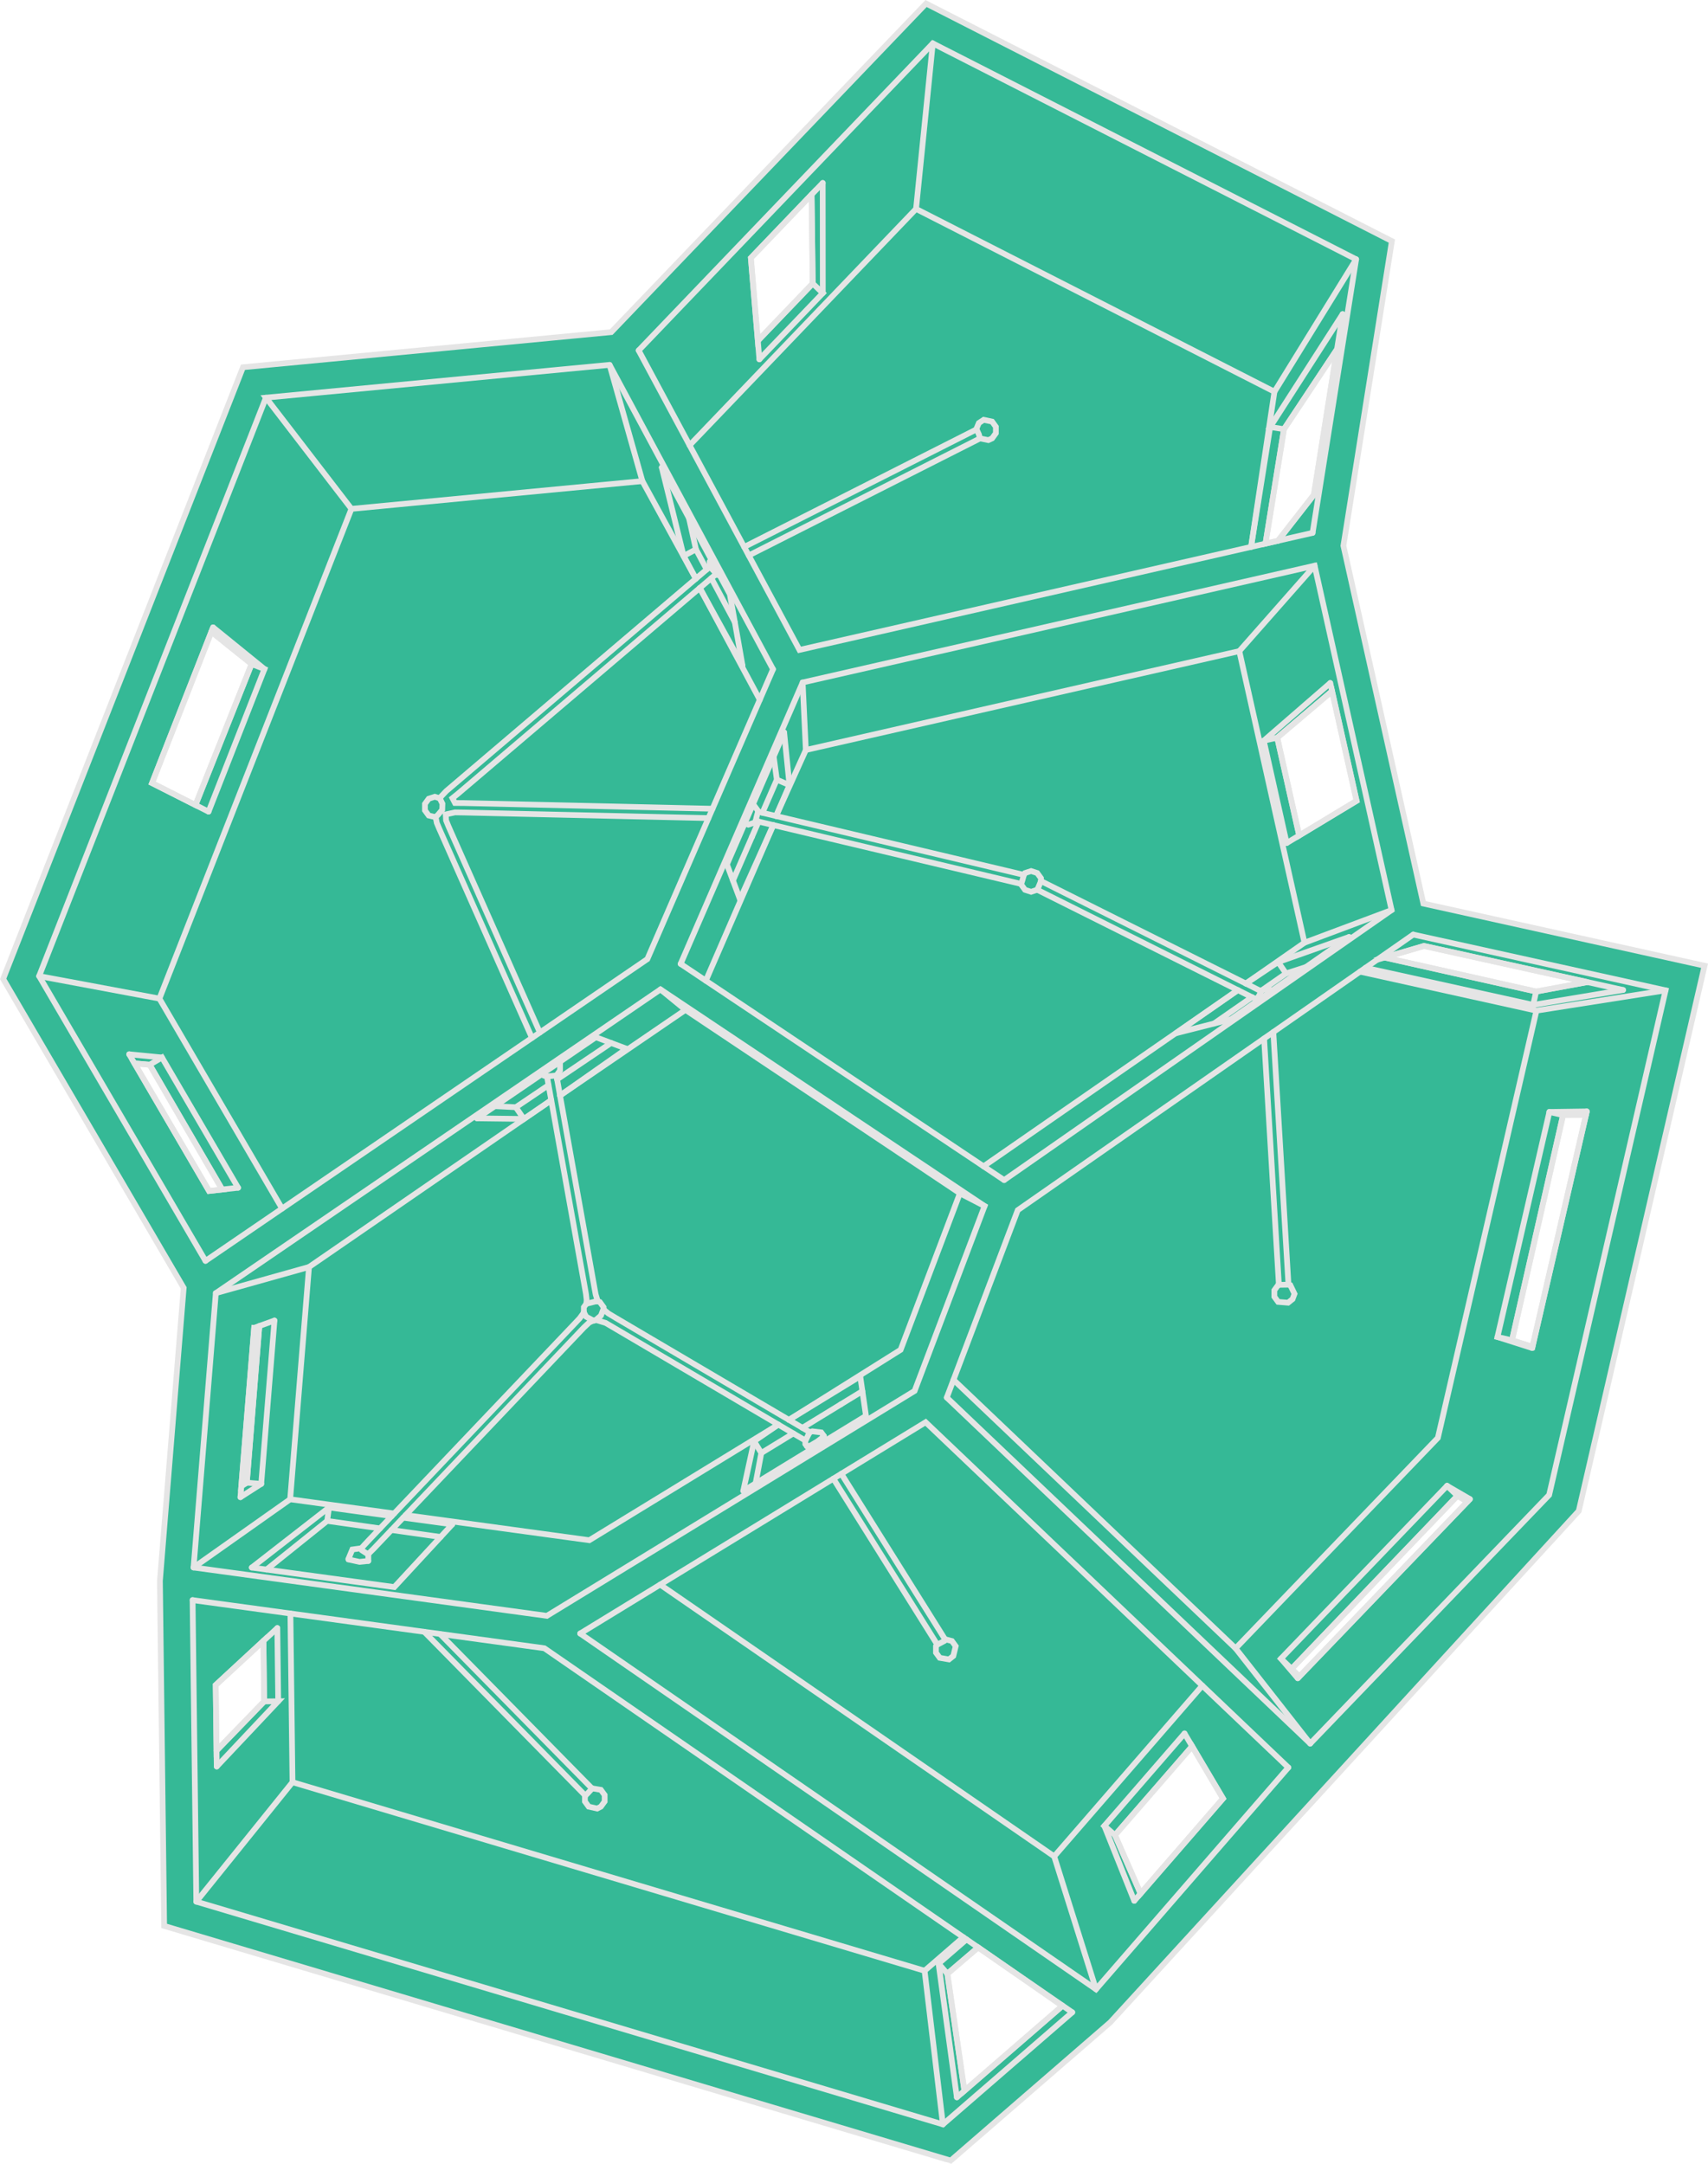 <?xml version="1.0" encoding="UTF-8" standalone="no"?>
<!-- Generator: Blender, SVG Export for Grease Pencil - v1.0 -->

<svg
   version="1.0"
   x="0px"
   y="0px"
   width="1490.005"
   height="1887.328"
   viewBox="0 0 1490.005 1887.328"
   id="svg419"
   sodipodi:docname="window_generation3.svg"
   inkscape:version="1.3 (0e150ed6c4, 2023-07-21)"
   inkscape:export-filename="window_generation3.pdf"
   inkscape:export-xdpi="400"
   inkscape:export-ydpi="400"
   xmlns:inkscape="http://www.inkscape.org/namespaces/inkscape"
   xmlns:sodipodi="http://sodipodi.sourceforge.net/DTD/sodipodi-0.dtd"
   xmlns="http://www.w3.org/2000/svg"
   xmlns:svg="http://www.w3.org/2000/svg">
  <defs
     id="defs423" />
  <sodipodi:namedview
     id="namedview421"
     pagecolor="#121212"
     bordercolor="#666666"
     borderopacity="1.0"
     inkscape:pageshadow="2"
     inkscape:pageopacity="0.0"
     inkscape:pagecheckerboard="0"
     showgrid="false"
     fit-margin-top="0"
     fit-margin-left="0"
     fit-margin-right="0"
     fit-margin-bottom="0"
     inkscape:zoom="0.30865801"
     inkscape:cx="947.65077"
     inkscape:cy="1004.3478"
     inkscape:window-width="1920"
     inkscape:window-height="1043"
     inkscape:window-x="0"
     inkscape:window-y="0"
     inkscape:window-maximized="1"
     inkscape:current-layer="Lines"
     inkscape:showpageshadow="2"
     inkscape:deskcolor="#d1d1d1" />
  <g
     id="blender_frame_374"
     transform="translate(-1369.613,-205.699)">
    <g
       id="blender_object_Line Art">
      <!--Layer: Lines-->
      <g
         id="Lines">
        <path
           id="polyline50"
           style="fill:#35b996;fill-opacity:1;stroke:#e5e5e5;stroke-width:5;stroke-dasharray:none;stroke-opacity:1"
           d="m 2177.487,208.77 -274.649,286.629 -321.244,30.627 -209.211,533.518 157.475,269.508 -20.736,255.606 3.695,300.912 686.154,204.67 139.162,-120.533 408.73,-446.053 109.752,-475.598 -245.295,-54.227 -69.756,-312.113 42.272,-265.719 z m -99.871,166.637 0.996,77.549 -47.898,49.98 -6.068,-72.246 z m 458.381,134.938 -20.195,126.951 -31.309,40.082 -10.914,2.49 16.131,-99.818 z m -981.99,246.395 35.086,28.141 -48.945,123.023 -37.9,-19.17 z m 977.656,51.82 21.381,95.668 -50.06,30.225 -19.152,-85.309 z m 80.164,222.24 142.603,31.525 -44.738,8.234 -132.152,-29.666 z m -1124.851,102.471 13.188,1.135 63.285,108.85 -11.465,1.273 z m 1266.207,44.873 -46.686,202.301 -17.859,-5.644 44.543,-196.451 z m -1161.838,185.772 4.336,0.346 -10.775,134.699 -4.758,2.969 z m 1049.695,146.475 8.711,5.125 -146.51,152.422 -6.863,-6.596 z m -1041.592,126.551 0.65,52.832 -41.584,42.885 -0.701,-57.201 z m 810.131,91.951 26.941,45.566 -71.916,82.897 -22.318,-50.973 z m -186.66,175.435 73.414,51.072 -85.408,73.975 -14.861,-102.076 z" />
        <polyline
           stroke="#000000"
           stroke-opacity="1"
           fill="none"
           stroke-linecap="round"
           stroke-width="3.347"
           points="1555.265,1543 1679.597,1560.013 1730.159,1505.317"
           id="polyline2"
           transform="translate(34,30)"
           style="stroke:#e5e5e5;stroke-width:5;stroke-dasharray:none;stroke-opacity:1" />
        <polyline
           stroke="#000000"
           stroke-opacity="1"
           fill="none"
           stroke-linecap="round"
           stroke-width="3.346"
           points="1984.006,1476.14 2091.062,1410.669 2086.057,1376.142"
           id="polyline4"
           transform="translate(34,30)"
           style="stroke:#e5e5e5;stroke-width:5;stroke-dasharray:none;stroke-opacity:1" />
        <polyline
           stroke="#000000"
           stroke-opacity="1"
           fill="none"
           stroke-linecap="round"
           stroke-width="2.894"
           points="2361.534,1076.913 2409.55,1064.721 2512.511,992.98"
           id="polyline6"
           transform="translate(34,30)"
           style="stroke:#e5e5e5;stroke-width:5;stroke-dasharray:none;stroke-opacity:1" />
        <polyline
           stroke="#000000"
           stroke-opacity="1"
           fill="none"
           stroke-linecap="round"
           stroke-width="2.895"
           points="1882.213,1090.482 1855.391,1080.409 1751.761,1151.182"
           id="polyline8"
           transform="translate(34,30)"
           style="stroke:#e5e5e5;stroke-width:5;stroke-dasharray:none;stroke-opacity:1" />
        <polyline
           stroke="#000000"
           stroke-opacity="1"
           fill="none"
           stroke-linecap="round"
           stroke-width="3.346"
           points="2019.679,814.532 1969.756,929.664 1981.133,960.095"
           id="polyline10"
           transform="translate(34,30)"
           style="stroke:#e5e5e5;stroke-width:5;stroke-dasharray:none;stroke-opacity:1" />
        <polyline
           stroke="#000000"
           stroke-opacity="1"
           fill="none"
           stroke-linecap="round"
           stroke-width="2.895"
           points="1983.359,756.272 1972.33,694.018 1912.956,583.463"
           id="polyline12"
           transform="translate(34,30)"
           style="stroke:#e5e5e5;stroke-width:5;stroke-dasharray:none;stroke-opacity:1" />
        <polyline
           stroke="#000000"
           stroke-opacity="1"
           fill="none"
           stroke-linecap="round"
           stroke-width="2.947"
           points="1577.542,1595.753 1523.812,1645.456 1524.685,1716.527"
           id="polyline14"
           transform="translate(34,30)"
           style="stroke:#e5e5e5;stroke-width:5;stroke-dasharray:none;stroke-opacity:1" />
        <polyline
           stroke="#000000"
           stroke-opacity="1"
           fill="none"
           stroke-linecap="round"
           stroke-width="3.351"
           points="2170.353,2005.064 2262.332,1925.398 2262.183,1924.849"
           id="polyline16"
           transform="translate(34,30)"
           style="stroke:#e5e5e5;stroke-width:5;stroke-dasharray:none;stroke-opacity:1" />
        <polyline
           stroke="#000000"
           stroke-opacity="1"
           fill="none"
           stroke-linecap="round"
           stroke-width="3.27"
           points="2325.112,1833.684 2402.52,1744.458 2368.959,1687.697"
           id="polyline18"
           transform="translate(34,30)"
           style="stroke:#e5e5e5;stroke-width:5;stroke-dasharray:none;stroke-opacity:1" />
        <polyline
           stroke="#000000"
           stroke-opacity="1"
           fill="none"
           stroke-linecap="round"
           stroke-width="3.161"
           points="2467.709,1639.531 2617.898,1483.281"
           id="polyline20"
           transform="translate(34,30)"
           style="stroke:#e5e5e5;stroke-width:5;stroke-dasharray:none;stroke-opacity:1" />
        <polyline
           stroke="#000000"
           stroke-opacity="1"
           fill="none"
           stroke-linecap="round"
           stroke-width="3.184"
           points="2672.253,1351.503 2719.881,1145.111"
           id="polyline22"
           transform="translate(34,30)"
           style="stroke:#e5e5e5;stroke-width:5;stroke-dasharray:none;stroke-opacity:1" />
        <polyline
           stroke="#000000"
           stroke-opacity="1"
           fill="none"
           stroke-linecap="round"
           stroke-width="3.301"
           points="2751.555,1039.205 2577.826,1000.8 2536.943,1012.834"
           id="polyline24"
           transform="translate(34,30)"
           style="stroke:#e5e5e5;stroke-width:5;stroke-dasharray:none;stroke-opacity:1" />
        <polyline
           stroke="#000000"
           stroke-opacity="1"
           fill="none"
           stroke-linecap="round"
           stroke-width="3.049"
           points="1575.042,1327.538 1557.343,1333.914 1545.361,1481.62"
           id="polyline26"
           transform="translate(34,30)"
           style="stroke:#e5e5e5;stroke-width:5;stroke-dasharray:none;stroke-opacity:1" />
        <polyline
           stroke="#000000"
           stroke-opacity="1"
           fill="none"
           stroke-linecap="round"
           stroke-width="2.901"
           points="2458.035,911.061 2519.044,874.227 2496.074,771.453"
           id="polyline28"
           transform="translate(34,30)"
           style="stroke:#e5e5e5;stroke-width:5;stroke-dasharray:none;stroke-opacity:1" />
        <polyline
           stroke="#000000"
           stroke-opacity="1"
           fill="none"
           stroke-linecap="round"
           stroke-width="3.11"
           points="2450.493,647.378 2481.801,607.295 2506.874,449.682"
           id="polyline30"
           transform="translate(34,30)"
           style="stroke:#e5e5e5;stroke-width:5;stroke-dasharray:none;stroke-opacity:1" />
        <polyline
           stroke="#000000"
           stroke-opacity="1"
           fill="none"
           stroke-linecap="round"
           stroke-width="3.31"
           points="2053.32,335.28 1990.644,400.69 1998.071,489.119"
           id="polyline32"
           transform="translate(34,30)"
           style="stroke:#e5e5e5;stroke-width:5;stroke-dasharray:none;stroke-opacity:1" />
        <polyline
           stroke="#000000"
           stroke-opacity="1"
           fill="none"
           stroke-linecap="round"
           stroke-width="3.247"
           points="1521.505,722.915 1468.247,858.733 1517.544,883.666"
           id="polyline34"
           transform="translate(34,30)"
           style="stroke:#e5e5e5;stroke-width:5;stroke-dasharray:none;stroke-opacity:1" />
        <polyline
           stroke="#000000"
           stroke-opacity="1"
           fill="none"
           stroke-linecap="round"
           stroke-width="3.181"
           points="1448.308,1095.284 1517.983,1214.529 1543.323,1211.714"
           id="polyline36"
           transform="translate(34,30)"
           style="stroke:#e5e5e5;stroke-width:5;stroke-dasharray:none;stroke-opacity:1" />
        <polyline
           stroke="#000000"
           stroke-opacity="1"
           fill="none"
           stroke-linecap="round"
           stroke-width="3.397"
           points="1503.637,1571.394 1810.51,1613.384 2271.016,1930.94"
           id="polyline38"
           transform="translate(34,30)"
           style="stroke:#e5e5e5;stroke-width:5;stroke-dasharray:none;stroke-opacity:1" />
        <polyline
           stroke="#000000"
           stroke-opacity="1"
           fill="none"
           stroke-linecap="round"
           stroke-width="3.397"
           points="2459.519,1717.396 2143.103,1416.227 1841.734,1600.53"
           id="polyline40"
           transform="translate(34,30)"
           style="stroke:#e5e5e5;stroke-width:5;stroke-dasharray:none;stroke-opacity:1" />
        <polyline
           stroke="#000000"
           stroke-opacity="1"
           fill="none"
           stroke-linecap="round"
           stroke-width="3.397"
           points="2568.474,990.864 2223.446,1231.273 2161.553,1394.708"
           id="polyline42"
           transform="translate(34,30)"
           style="stroke:#e5e5e5;stroke-width:5;stroke-dasharray:none;stroke-opacity:1" />
        <polyline
           stroke="#000000"
           stroke-opacity="1"
           fill="none"
           stroke-linecap="round"
           stroke-width="3.397"
           points="2211.594,1205.03 1929.384,1016.435"
           id="polyline44"
           transform="translate(34,30)"
           style="stroke:#e5e5e5;stroke-width:5;stroke-dasharray:none;stroke-opacity:1" />
        <polyline
           stroke="#000000"
           stroke-opacity="1"
           fill="none"
           stroke-linecap="round"
           stroke-width="3.397"
           points="2009.968,759.438 1900.341,1012.258 1514.884,1275.503"
           id="polyline46"
           transform="translate(34,30)"
           style="stroke:#e5e5e5;stroke-width:5;stroke-dasharray:none;stroke-opacity:1" />
        <polyline
           stroke="#000000"
           stroke-opacity="1"
           fill="none"
           stroke-linecap="round"
           stroke-width="3.397"
           points="2480.687,640.491 2033.047,742.583 1892.755,481.354"
           id="polyline48"
           transform="translate(34,30)"
           style="stroke:#e5e5e5;stroke-width:5;stroke-dasharray:none;stroke-opacity:1" />
        <polyline
           stroke="#000000"
           stroke-opacity="1"
           fill="none"
           stroke-linecap="round"
           stroke-width="3.161"
           points="1994.766,1469.56 1999.755,1443.067"
           id="polyline52"
           transform="translate(34,30)"
           style="stroke:#e5e5e5;stroke-width:5;stroke-dasharray:none;stroke-opacity:1" />
        <polyline
           stroke="#000000"
           stroke-opacity="1"
           fill="none"
           stroke-linecap="round"
           stroke-width="2.895"
           points="2069.173,1400.599 2087.938,1389.119"
           id="polyline54"
           transform="translate(34,30)"
           style="stroke:#e5e5e5;stroke-width:5;stroke-dasharray:none;stroke-opacity:1" />
        <polyline
           stroke="#000000"
           stroke-opacity="1"
           fill="none"
           stroke-linecap="round"
           stroke-width="3.249"
           points="1568.099,1544.756 1621.017,1502.309 1667.133,1508.831"
           id="polyline56"
           transform="translate(34,30)"
           style="stroke:#e5e5e5;stroke-width:5;stroke-dasharray:none;stroke-opacity:1" />
        <polyline
           stroke="#000000"
           stroke-opacity="1"
           fill="none"
           stroke-linecap="round"
           stroke-width="2.895"
           points="1677.089,1510.239 1720,1516.307"
           id="polyline58"
           transform="translate(34,30)"
           style="stroke:#e5e5e5;stroke-width:5;stroke-dasharray:none;stroke-opacity:1" />
        <polyline
           stroke="#000000"
           stroke-opacity="1"
           fill="none"
           stroke-linecap="round"
           stroke-width="2.894"
           points="2457.52,1024.805 2474.871,1019.207"
           id="polyline60"
           transform="translate(34,30)"
           style="stroke:#e5e5e5;stroke-width:5;stroke-dasharray:none;stroke-opacity:1" />
        <polyline
           stroke="#000000"
           stroke-opacity="1"
           fill="none"
           stroke-linecap="round"
           stroke-width="3.092"
           points="1767.309,1140.563 1785.604,1141.485 1814.159,1122.219"
           id="polyline62"
           transform="translate(34,30)"
           style="stroke:#e5e5e5;stroke-width:5;stroke-dasharray:none;stroke-opacity:1" />
        <polyline
           stroke="#000000"
           stroke-opacity="1"
           fill="none"
           stroke-linecap="round"
           stroke-width="2.895"
           points="1821.613,1117.189 1868.712,1085.412"
           id="polyline64"
           transform="translate(34,30)"
           style="stroke:#e5e5e5;stroke-width:5;stroke-dasharray:none;stroke-opacity:1" />
        <polyline
           stroke="#000000"
           stroke-opacity="1"
           fill="none"
           stroke-linecap="round"
           stroke-width="2.894"
           points="1991.659,905.505 1997.388,892.327"
           id="polyline66"
           transform="translate(34,30)"
           style="stroke:#e5e5e5;stroke-width:5;stroke-dasharray:none;stroke-opacity:1" />
        <polyline
           stroke="#000000"
           stroke-opacity="1"
           fill="none"
           stroke-linecap="round"
           stroke-width="2.894"
           points="2000.726,884.65 2013.298,855.735 2010.556,835.572"
           id="polyline68"
           transform="translate(34,30)"
           style="stroke:#e5e5e5;stroke-width:5;stroke-dasharray:none;stroke-opacity:1" />
        <polyline
           stroke="#000000"
           stroke-opacity="1"
           fill="none"
           stroke-linecap="round"
           stroke-width="2.895"
           points="1952.106,672.42 1942.739,654.882 1936.676,627.629"
           id="polyline70"
           transform="translate(34,30)"
           style="stroke:#e5e5e5;stroke-width:5;stroke-dasharray:none;stroke-opacity:1" />
        <polyline
           stroke="#000000"
           stroke-opacity="1"
           fill="none"
           stroke-linecap="round"
           stroke-width="2.955"
           points="2308.285,1776.381 2375.579,1698.891"
           id="polyline72"
           transform="translate(34,30)"
           style="stroke:#e5e5e5;stroke-width:5;stroke-dasharray:none;stroke-opacity:1" />
        <polyline
           stroke="#000000"
           stroke-opacity="1"
           fill="none"
           stroke-linecap="round"
           stroke-width="3.289"
           points="2176.924,1999.373 2162.063,1897.294 2188.917,1874.326"
           id="polyline74"
           transform="translate(34,30)"
           style="stroke:#e5e5e5;stroke-width:5;stroke-dasharray:none;stroke-opacity:1" />
        <polyline
           stroke="#000000"
           stroke-opacity="1"
           fill="none"
           stroke-linecap="round"
           stroke-width="2.947"
           points="1565.448,1606.94 1565.976,1659.773 1524.514,1702.657"
           id="polyline76"
           transform="translate(34,30)"
           style="stroke:#e5e5e5;stroke-width:5;stroke-dasharray:none;stroke-opacity:1" />
        <polyline
           stroke="#000000"
           stroke-opacity="1"
           fill="none"
           stroke-linecap="round"
           stroke-width="3.14"
           points="2720.429,1032.324 2675.69,1040.56 2543.539,1010.893"
           id="polyline78"
           transform="translate(34,30)"
           style="stroke:#e5e5e5;stroke-width:5;stroke-dasharray:none;stroke-opacity:1" />
        <polyline
           stroke="#000000"
           stroke-opacity="1"
           fill="none"
           stroke-linecap="round"
           stroke-width="3.118"
           points="2672.497,1350.444 2654.62,1344.795 2699.174,1148.349 2719.181,1148.142"
           id="polyline80"
           transform="translate(34,30)"
           style="stroke:#e5e5e5;stroke-width:5;stroke-dasharray:none;stroke-opacity:1" />
        <polyline
           stroke="#000000"
           stroke-opacity="1"
           fill="none"
           stroke-linecap="round"
           stroke-width="3.096"
           points="2468.603,1638.601 2462.377,1631.339 2607.038,1480.388 2615.751,1485.514"
           id="polyline82"
           transform="translate(34,30)"
           style="stroke:#e5e5e5;stroke-width:5;stroke-dasharray:none;stroke-opacity:1" />
        <polyline
           stroke="#000000"
           stroke-opacity="1"
           fill="none"
           stroke-linecap="round"
           stroke-width="3.049"
           points="1561.838,1332.295 1550.905,1468.959 1546.147,1471.928"
           id="polyline84"
           transform="translate(34,30)"
           style="stroke:#e5e5e5;stroke-width:5;stroke-dasharray:none;stroke-opacity:1" />
        <polyline
           stroke="#000000"
           stroke-opacity="1"
           fill="none"
           stroke-linecap="round"
           stroke-width="2.9"
           points="2459.851,863.78 2449.831,819.144 2497.662,778.559"
           id="polyline86"
           transform="translate(34,30)"
           style="stroke:#e5e5e5;stroke-width:5;stroke-dasharray:none;stroke-opacity:1" />
        <polyline
           stroke="#000000"
           stroke-opacity="1"
           fill="none"
           stroke-linecap="round"
           stroke-width="2.887"
           points="2439.577,649.867 2455.709,550.05 2501.996,480.345"
           id="polyline88"
           transform="translate(34,30)"
           style="stroke:#e5e5e5;stroke-width:5;stroke-dasharray:none;stroke-opacity:1" />
        <polyline
           stroke="#000000"
           stroke-opacity="1"
           fill="none"
           stroke-linecap="round"
           stroke-width="3.231"
           points="2043.616,345.407 2044.611,422.956 1996.712,472.937"
           id="polyline90"
           transform="translate(34,30)"
           style="stroke:#e5e5e5;stroke-width:5;stroke-dasharray:none;stroke-opacity:1" />
        <polyline
           stroke="#000000"
           stroke-opacity="1"
           fill="none"
           stroke-linecap="round"
           stroke-width="3.098"
           points="1452.975,1103.271 1466.162,1104.406 1529.447,1213.255"
           id="polyline92"
           transform="translate(34,30)"
           style="stroke:#e5e5e5;stroke-width:5;stroke-dasharray:none;stroke-opacity:1" />
        <polyline
           stroke="#000000"
           stroke-opacity="1"
           fill="none"
           stroke-linecap="round"
           stroke-width="3.183"
           points="1520.006,726.739 1555.092,754.879 1506.148,877.902"
           id="polyline94"
           transform="translate(34,30)"
           style="stroke:#e5e5e5;stroke-width:5;stroke-dasharray:none;stroke-opacity:1" />
        <polyline
           stroke="#000000"
           stroke-opacity="1"
           fill="none"
           stroke-linecap="round"
           stroke-width="3.108"
           points="1705.754,1599.05 1706.463,1599.771 1710.886,1604.268 1715.309,1608.764 1719.731,1613.261 1724.154,1617.757 1728.576,1622.254 1732.998,1626.75 1737.42,1631.246 1741.842,1635.742 1746.264,1640.238 1750.686,1644.733 1755.107,1649.229 1759.528,1653.724 1763.95,1658.219 1768.371,1662.714 1772.792,1667.209 1777.213,1671.704 1781.633,1676.199 1786.054,1680.694 1790.475,1685.188 1794.895,1689.682 1799.315,1694.177 1803.735,1698.67 1808.155,1703.165 1812.575,1707.658 1816.995,1712.152 1821.414,1716.645 1825.833,1721.139 1830.253,1725.632 1834.672,1730.125 1839.091,1734.618 1843.51,1739.111 1846.251,1741.895"
           id="polyline96"
           transform="translate(34,30)"
           style="stroke:#e5e5e5;stroke-width:5;stroke-dasharray:none;stroke-opacity:1" />
        <polyline
           stroke="#000000"
           stroke-opacity="1"
           fill="none"
           stroke-linecap="round"
           stroke-width="3.102"
           points="1852.092,1735.734 1851.472,1735.101 1847.06,1730.615 1842.648,1726.129 1838.236,1721.643 1833.824,1717.157 1829.412,1712.67 1824.999,1708.184 1820.586,1703.697 1816.174,1699.21 1811.761,1694.723 1807.348,1690.236 1802.935,1685.749 1798.521,1681.261 1794.108,1676.774 1789.694,1672.287 1785.281,1667.799 1780.867,1663.311 1776.453,1658.823 1772.039,1654.335 1767.625,1649.846 1763.21,1645.358 1758.796,1640.87 1754.381,1636.381 1749.967,1631.892 1745.552,1627.403 1741.137,1622.914 1736.721,1618.425 1732.306,1613.936 1727.891,1609.446 1723.475,1604.957 1719.518,1600.933"
           id="polyline98"
           transform="translate(34,30)"
           style="stroke:#e5e5e5;stroke-width:5;stroke-dasharray:none;stroke-opacity:1" />
        <polyline
           stroke="#000000"
           stroke-opacity="1"
           fill="none"
           stroke-linecap="round"
           stroke-width="3.106"
           points="1656.638,1531.379 1657.164,1530.92 1661.258,1526.887 1665.533,1522.394 1669.812,1517.894 1674.09,1513.394 1678.368,1508.893 1682.646,1504.393 1686.924,1499.893 1691.202,1495.394 1695.479,1490.894 1699.757,1486.394 1704.034,1481.895 1708.312,1477.396 1712.589,1472.896 1716.866,1468.398 1721.143,1463.899 1725.419,1459.4 1729.696,1454.901 1733.973,1450.403 1738.249,1445.904 1742.525,1441.406 1746.801,1436.908 1751.078,1432.41 1755.353,1427.912 1759.629,1423.414 1763.905,1418.917 1768.18,1414.419 1772.456,1409.922 1776.731,1405.425 1781.006,1400.928 1785.281,1396.431 1789.556,1391.934 1793.831,1387.437 1798.106,1382.941 1802.38,1378.444 1806.655,1373.948 1810.929,1369.452 1815.203,1364.956 1819.477,1360.46 1823.751,1355.964 1828.025,1351.468 1832.299,1346.973 1836.572,1342.477 1840.846,1337.982 1845.119,1333.487 1849.599,1329.298 1853.042,1327.57"
           id="polyline100"
           transform="translate(34,30)"
           style="stroke:#e5e5e5;stroke-width:5;stroke-dasharray:none;stroke-opacity:1" />
        <polyline
           stroke="#000000"
           stroke-opacity="1"
           fill="none"
           stroke-linecap="round"
           stroke-width="3.104"
           points="1855.436,1327.118 1855.668,1327.091 1863.94,1329.594 1870.208,1333.272 1876.469,1336.958 1882.73,1340.645 1888.991,1344.332 1895.252,1348.019 1901.514,1351.706 1907.776,1355.394 1914.038,1359.081 1920.301,1362.769 1926.564,1366.457 1932.827,1370.145 1939.09,1373.833 1945.354,1377.521 1951.618,1381.21 1957.882,1384.899 1964.147,1388.587 1970.412,1392.276 1976.677,1395.966 1982.942,1399.655 1989.208,1403.345 1995.474,1407.034 2001.74,1410.724 2008.007,1414.414 2014.274,1418.104 2020.541,1421.795 2026.808,1425.485 2033.069,1429.171 2038.275,1432.208"
           id="polyline102"
           transform="translate(34,30)"
           style="stroke:#e5e5e5;stroke-width:5;stroke-dasharray:none;stroke-opacity:1" />
        <polyline
           stroke="#000000"
           stroke-opacity="1"
           fill="none"
           stroke-linecap="round"
           stroke-width="3.106"
           points="2062.604,1465.456 2063.029,1466.134 2065.77,1470.51 2068.511,1474.886 2071.251,1479.261 2073.992,1483.637 2076.732,1488.012 2079.473,1492.387 2082.213,1496.762 2084.953,1501.137 2087.693,1505.512 2090.433,1509.886 2093.173,1514.261 2095.913,1518.635 2098.652,1523.009 2101.392,1527.383 2104.132,1531.757 2106.871,1536.131 2109.61,1540.504 2112.35,1544.878 2115.089,1549.251 2117.828,1553.624 2120.567,1557.997 2123.306,1562.37 2126.044,1566.743 2128.783,1571.115 2131.522,1575.487 2134.26,1579.86 2136.999,1584.232 2139.737,1588.604 2142.476,1592.976 2145.214,1597.347 2147.952,1601.719 2150.69,1606.09 2153.218,1610.124"
           id="polyline104"
           transform="translate(34,30)"
           style="stroke:#e5e5e5;stroke-width:5;stroke-dasharray:none;stroke-opacity:1" />
        <polyline
           stroke="#000000"
           stroke-opacity="1"
           fill="none"
           stroke-linecap="round"
           stroke-width="3.104"
           points="2160.037,1605.604 2159.815,1605.248 2157.077,1600.877 2154.34,1596.506 2151.602,1592.134 2148.864,1587.762 2146.125,1583.39 2143.387,1579.018 2140.649,1574.646 2137.91,1570.274 2135.172,1565.901 2132.433,1561.528 2129.695,1557.156 2126.956,1552.783 2124.217,1548.41 2121.478,1544.036 2118.739,1539.663 2116,1535.29 2113.26,1530.916 2110.521,1526.542 2107.781,1522.168 2105.042,1517.794 2102.302,1513.42 2099.563,1509.045 2096.823,1504.671 2094.083,1500.296 2091.343,1495.921 2088.603,1491.546 2085.863,1487.171 2083.123,1482.796 2080.382,1478.421 2077.642,1474.045 2074.901,1469.669 2072.161,1465.293 2069.588,1461.185"
           id="polyline106"
           transform="translate(34,30)"
           style="stroke:#e5e5e5;stroke-width:5;stroke-dasharray:none;stroke-opacity:1" />
        <polyline
           stroke="#000000"
           stroke-opacity="1"
           fill="none"
           stroke-linecap="round"
           stroke-width="3.104"
           points="2042.043,1424.919 2041.776,1424.759 2035.387,1420.975 2029.124,1417.287 2022.861,1413.6 2016.599,1409.913 2010.337,1406.225 2004.076,1402.539 1997.814,1398.852 1991.553,1395.165 1985.293,1391.479 1979.032,1387.793 1972.772,1384.107 1966.512,1380.421 1960.253,1376.735 1953.993,1373.049 1947.734,1369.364 1941.476,1365.679 1935.217,1361.994 1928.959,1358.309 1922.701,1354.624 1916.443,1350.939 1910.186,1347.255 1903.929,1343.571 1897.672,1339.887 1891.416,1336.203 1885.16,1332.519 1878.904,1328.835 1872.648,1325.152 1866.375,1321.388 1862.156,1317.907"
           id="polyline108"
           transform="translate(34,30)"
           style="stroke:#e5e5e5;stroke-width:5;stroke-dasharray:none;stroke-opacity:1" />
        <polyline
           stroke="#000000"
           stroke-opacity="1"
           fill="none"
           stroke-linecap="round"
           stroke-width="3.104"
           points="1857.208,1310.831 1856.922,1310.247 1855.244,1304.697 1854.3,1299.575 1853.387,1294.482 1852.474,1289.389 1851.562,1284.296 1850.649,1279.203 1849.736,1274.11 1848.823,1269.016 1847.91,1263.923 1846.998,1258.829 1846.085,1253.735 1845.172,1248.641 1844.259,1243.546 1843.346,1238.452 1842.433,1233.357 1841.52,1228.262 1840.607,1223.167 1839.694,1218.072 1838.781,1212.977 1837.867,1207.881 1836.954,1202.786 1836.041,1197.69 1835.128,1192.594 1834.214,1187.498 1833.301,1182.401 1832.388,1177.305 1831.474,1172.208 1830.561,1167.111 1829.648,1162.014 1828.734,1156.917 1827.821,1151.819 1826.907,1146.722 1825.994,1141.624 1825.08,1136.526 1824.166,1131.428 1823.253,1126.33 1822.339,1121.231 1821.417,1116.1 1820.998,1113.78"
           id="polyline110"
           transform="translate(34,30)"
           style="stroke:#e5e5e5;stroke-width:5;stroke-dasharray:none;stroke-opacity:1" />
        <polyline
           stroke="#000000"
           stroke-opacity="1"
           fill="none"
           stroke-linecap="round"
           stroke-width="3.105"
           points="1806.578,1076.293 1806.317,1075.703 1804.22,1070.975 1802.124,1066.247 1800.027,1061.52 1797.931,1056.792 1795.835,1052.065 1793.739,1047.338 1791.642,1042.611 1789.546,1037.884 1787.45,1033.158 1785.354,1028.431 1783.258,1023.705 1781.162,1018.978 1779.067,1014.252 1776.971,1009.526 1774.875,1004.8 1772.78,1000.075 1770.684,995.349 1768.589,990.624 1766.493,985.898 1764.398,981.173 1762.302,976.448 1760.207,971.723 1758.112,966.998 1756.017,962.274 1753.922,957.549 1751.827,952.825 1749.732,948.101 1747.637,943.377 1745.542,938.653 1743.447,933.929 1741.353,929.205 1739.258,924.482 1737.163,919.758 1735.069,915.035 1732.974,910.312 1730.88,905.589 1728.786,900.866 1726.706,896.122 1724.741,891.263 1724.456,886.074 1732.522,884.31 1740.838,884.434 1749.117,884.623 1757.397,884.812 1765.677,885.002 1773.957,885.191 1782.237,885.38 1790.518,885.569 1798.799,885.758 1807.081,885.948 1815.363,886.137 1823.645,886.326 1831.928,886.515 1840.211,886.704 1848.494,886.893 1856.778,887.083 1865.062,887.272 1873.346,887.461 1881.631,887.65 1889.916,887.84 1898.201,888.029 1906.487,888.218 1914.773,888.407 1923.06,888.597 1931.346,888.786 1939.634,888.975 1947.921,889.165 1953.66,889.295"
           id="polyline112"
           transform="translate(34,30)"
           style="stroke:#e5e5e5;stroke-width:5;stroke-dasharray:none;stroke-opacity:1" />
        <polyline
           stroke="#000000"
           stroke-opacity="1"
           fill="none"
           stroke-linecap="round"
           stroke-width="3.105"
           points="1994.855,891.723 1995.785,891.945 2003.941,893.884 2012.167,895.836 2020.392,897.789 2028.617,899.741 2036.842,901.693 2045.066,903.645 2053.29,905.596 2061.514,907.548 2069.737,909.5 2077.96,911.451 2086.182,913.403 2094.404,915.354 2102.626,917.305 2110.847,919.256 2119.068,921.207 2127.288,923.158 2135.508,925.109 2143.728,927.06 2151.948,929.011 2160.166,930.961 2168.385,932.912 2176.603,934.862 2184.821,936.813 2193.039,938.763 2201.256,940.713 2209.472,942.663 2217.689,944.613 2225.831,946.541 2226.511,946.702"
           id="polyline114"
           transform="translate(34,30)"
           style="stroke:#e5e5e5;stroke-width:5;stroke-dasharray:none;stroke-opacity:1" />
        <polyline
           stroke="#000000"
           stroke-opacity="1"
           fill="none"
           stroke-linecap="round"
           stroke-width="3.103"
           points="2240.472,951.803 2240.651,951.893 2246.992,955.069 2253.404,958.276 2259.817,961.482 2266.229,964.689 2272.642,967.896 2279.055,971.104 2285.469,974.311 2291.882,977.518 2298.297,980.726 2304.711,983.934 2311.125,987.142 2317.54,990.35 2323.956,993.558 2330.371,996.766 2336.787,999.974 2343.202,1003.183 2349.619,1006.392 2356.035,1009.601 2362.452,1012.81 2368.869,1016.019 2375.287,1019.228 2381.704,1022.438 2388.122,1025.647 2394.541,1028.857 2400.959,1032.067 2407.377,1035.277 2413.797,1038.487 2420.216,1041.697 2426.622,1044.895 2431.835,1047.364"
           id="polyline116"
           transform="translate(34,30)"
           style="stroke:#e5e5e5;stroke-width:5;stroke-dasharray:none;stroke-opacity:1" />
        <polyline
           stroke="#000000"
           stroke-opacity="1"
           fill="none"
           stroke-linecap="round"
           stroke-width="3.104"
           points="2438.381,1081.51 2438.392,1081.68 2438.702,1086.856 2439.013,1092.032 2439.323,1097.208 2439.634,1102.383 2439.944,1107.559 2440.255,1112.734 2440.565,1117.91 2440.876,1123.085 2441.186,1128.26 2441.497,1133.435 2441.807,1138.609 2442.118,1143.784 2442.428,1148.958 2442.739,1154.133 2443.049,1159.307 2443.36,1164.481 2443.67,1169.655 2443.98,1174.828 2444.291,1180.002 2444.601,1185.175 2444.911,1190.349 2445.222,1195.522 2445.532,1200.695 2445.842,1205.867 2446.153,1211.04 2446.463,1216.213 2446.774,1221.385 2447.084,1226.557 2447.394,1231.729 2447.704,1236.901 2448.015,1242.073 2448.325,1247.245 2448.635,1252.416 2448.946,1257.588 2449.256,1262.759 2449.566,1267.93 2449.876,1273.101 2450.187,1278.272 2450.497,1283.443 2450.807,1288.613 2451.117,1293.784 2451.275,1296.386"
           id="polyline118"
           transform="translate(34,30)"
           style="stroke:#e5e5e5;stroke-width:5;stroke-dasharray:none;stroke-opacity:1" />
        <polyline
           stroke="#000000"
           stroke-opacity="1"
           fill="none"
           stroke-linecap="round"
           stroke-width="3.105"
           points="2459.629,1296.206 2459.588,1295.481 2459.277,1290.307 2458.967,1285.132 2458.657,1279.957 2458.346,1274.783 2458.036,1269.608 2457.726,1264.432 2457.415,1259.257 2457.105,1254.082 2456.794,1248.906 2456.484,1243.73 2456.173,1238.554 2455.863,1233.378 2455.552,1228.202 2455.242,1223.026 2454.932,1217.849 2454.621,1212.673 2454.311,1207.496 2454,1202.319 2453.69,1197.142 2453.379,1191.965 2453.069,1186.787 2452.758,1181.61 2452.448,1176.432 2452.137,1171.255 2451.827,1166.077 2451.516,1160.899 2451.206,1155.72 2450.895,1150.542 2450.584,1145.364 2450.274,1140.185 2449.963,1135.006 2449.653,1129.827 2449.342,1124.648 2449.031,1119.469 2448.721,1114.29 2448.41,1109.11 2448.099,1103.93 2447.789,1098.751 2447.478,1093.571 2447.167,1088.391 2446.857,1083.211 2446.546,1078.03 2446.419,1075.91"
           id="polyline120"
           transform="translate(34,30)"
           style="stroke:#e5e5e5;stroke-width:5;stroke-dasharray:none;stroke-opacity:1" />
        <polyline
           stroke="#000000"
           stroke-opacity="1"
           fill="none"
           stroke-linecap="round"
           stroke-width="3.107"
           points="2435.359,1040.133 2434.376,1039.609 2427.777,1036.242 2421.353,1033.03 2414.928,1029.817 2408.504,1026.604 2402.081,1023.392 2395.657,1020.18 2389.234,1016.968 2382.811,1013.756 2376.388,1010.544 2369.966,1007.333 2363.543,1004.121 2357.122,1000.91 2350.7,997.699 2344.279,994.488 2337.857,991.277 2331.437,988.066 2325.016,984.855 2318.596,981.645 2312.176,978.434 2305.756,975.224 2299.337,972.014 2292.918,968.804 2286.499,965.594 2280.081,962.385 2273.662,959.175 2267.244,955.966 2260.827,952.756 2254.409,949.547 2247.983,946.335 2243.712,944.205"
           id="polyline122"
           transform="translate(34,30)"
           style="stroke:#e5e5e5;stroke-width:5;stroke-dasharray:none;stroke-opacity:1" />
        <polyline
           stroke="#000000"
           stroke-opacity="1"
           fill="none"
           stroke-linecap="round"
           stroke-width="3.105"
           points="2228.775,938.785 2227.975,938.593 2219.679,936.619 2211.456,934.667 2203.233,932.715 2195.009,930.764 2186.785,928.812 2178.561,926.86 2170.336,924.907 2162.111,922.955 2153.886,921.003 2145.66,919.05 2137.434,917.098 2129.207,915.145 2120.98,913.192 2112.753,911.24 2104.525,909.287 2096.297,907.334 2088.068,905.381 2079.839,903.427 2071.61,901.474 2063.38,899.521 2055.15,897.567 2046.92,895.614 2038.689,893.66 2030.458,891.706 2022.227,889.753 2013.995,887.799 2005.762,885.845 1997.46,883.878 1996.898,883.746"
           id="polyline124"
           transform="translate(34,30)"
           style="stroke:#e5e5e5;stroke-width:5;stroke-dasharray:none;stroke-opacity:1" />
        <polyline
           stroke="#000000"
           stroke-opacity="1"
           fill="none"
           stroke-linecap="round"
           stroke-width="3.107"
           points="1957.207,881.115 1956.313,881.095 1948.019,880.906 1939.724,880.716 1931.431,880.527 1923.137,880.338 1914.844,880.149 1906.552,879.959 1898.259,879.77 1889.967,879.581 1881.676,879.392 1873.384,879.203 1865.093,879.013 1856.803,878.824 1848.513,878.635 1840.223,878.446 1831.933,878.257 1823.644,878.067 1815.355,877.878 1807.066,877.689 1798.778,877.5 1790.49,877.311 1782.203,877.122 1773.916,876.933 1765.629,876.743 1757.342,876.554 1749.056,876.365 1740.771,876.176 1732.529,876.11 1730.319,871.882 1735.159,867.998 1739.933,863.94 1744.705,859.88 1749.478,855.82 1754.251,851.759 1759.024,847.698 1763.797,843.638 1768.57,839.577 1773.344,835.516 1778.117,831.455 1782.891,827.393 1787.664,823.332 1792.438,819.271 1797.212,815.209 1801.986,811.148 1806.76,807.086 1811.535,803.024 1816.309,798.962 1821.084,794.9 1825.859,790.838 1830.633,786.776 1835.408,782.713 1840.183,778.651 1844.959,774.588 1849.734,770.526 1854.51,766.463 1859.285,762.4 1864.061,758.337 1868.837,754.274 1873.613,750.21 1878.389,746.147 1883.165,742.084 1887.942,738.02 1892.718,733.956 1897.495,729.893 1902.271,725.829 1907.048,721.765 1911.825,717.701 1916.603,713.636 1921.38,709.572 1926.157,705.508 1930.935,701.443 1935.712,697.379 1940.49,693.314 1945.268,689.249 1950.046,685.184 1954.823,681.12 1959.539,677.101 1960.232,676.511"
           id="polyline126"
           transform="translate(34,30)"
           style="stroke:#e5e5e5;stroke-width:5;stroke-dasharray:none;stroke-opacity:1" />
        <polyline
           stroke="#000000"
           stroke-opacity="1"
           fill="none"
           stroke-linecap="round"
           stroke-width="3.104"
           points="1988.806,660.205 1989.559,659.824 1996.121,656.503 2002.682,653.183 2009.243,649.863 2015.804,646.543 2022.365,643.223 2028.925,639.903 2035.485,636.584 2042.045,633.264 2048.605,629.945 2055.164,626.626 2061.723,623.307 2068.282,619.988 2074.841,616.669 2081.399,613.35 2087.957,610.031 2094.515,606.713 2101.073,603.395 2107.63,600.077 2114.187,596.759 2120.744,593.441 2127.301,590.123 2133.857,586.805 2140.413,583.488 2146.969,580.17 2153.524,576.853 2160.079,573.536 2166.635,570.219 2173.189,566.902 2179.744,563.585 2186.298,560.269 2190.523,558.129"
           id="polyline128"
           transform="translate(34,30)"
           style="stroke:#e5e5e5;stroke-width:5;stroke-dasharray:none;stroke-opacity:1" />
        <polyline
           stroke="#000000"
           stroke-opacity="1"
           fill="none"
           stroke-linecap="round"
           stroke-width="3.105"
           points="2187.369,550.293 2186.517,550.722 2179.958,554.041 2173.398,557.36 2166.838,560.679 2160.278,563.998 2153.718,567.318 2147.157,570.638 2140.596,573.958 2134.035,577.277 2127.473,580.598 2120.912,583.918 2114.35,587.238 2107.787,590.559 2101.225,593.879 2094.662,597.2 2088.099,600.521 2081.536,603.842 2074.972,607.163 2068.409,610.484 2061.845,613.806 2055.28,617.127 2048.716,620.449 2042.151,623.771 2035.586,627.093 2029.021,630.415 2022.455,633.737 2015.89,637.059 2009.323,640.381 2002.757,643.704 1996.191,647.027 1989.624,650.349 1984.819,652.781"
           id="polyline130"
           transform="translate(34,30)"
           style="stroke:#e5e5e5;stroke-width:5;stroke-dasharray:none;stroke-opacity:1" />
        <polyline
           stroke="#000000"
           stroke-opacity="1"
           fill="none"
           stroke-linecap="round"
           stroke-width="3.107"
           points="1954.815,670.121 1954.375,670.494 1949.531,674.609 1944.748,678.678 1939.966,682.746 1935.185,686.814 1930.403,690.883 1925.622,694.95 1920.841,699.018 1916.059,703.086 1911.279,707.154 1906.498,711.221 1901.717,715.289 1896.936,719.356 1892.156,723.423 1887.375,727.49 1882.595,731.557 1877.815,735.624 1873.035,739.691 1868.255,743.758 1863.476,747.824 1858.696,751.89 1853.917,755.957 1849.137,760.023 1844.358,764.089 1839.579,768.155 1834.8,772.221 1830.021,776.287 1825.242,780.353 1820.464,784.418 1815.685,788.484 1810.907,792.549 1806.129,796.614 1801.351,800.679 1796.573,804.745 1791.795,808.809 1787.017,812.874 1782.24,816.939 1777.462,821.004 1772.685,825.068 1767.908,829.133 1763.131,833.197 1758.354,837.261 1753.577,841.325 1748.8,845.389 1744.023,849.453 1739.247,853.517 1734.471,857.58 1729.694,861.644 1724.915,865.698 1720.291,870.596 1719.404,872.15"
           id="polyline132"
           transform="translate(34,30)"
           style="stroke:#e5e5e5;stroke-width:5;stroke-dasharray:none;stroke-opacity:1" />
        <polyline
           stroke="#000000"
           stroke-opacity="1"
           fill="none"
           stroke-linecap="round"
           stroke-width="3.105"
           points="1715.721,888.244 1715.724,888.59 1716.633,893.423 1718.657,898.248 1720.752,902.976 1722.848,907.703 1724.944,912.43 1727.04,917.156 1729.136,921.884 1731.232,926.611 1733.328,931.338 1735.424,936.066 1737.521,940.793 1739.617,945.521 1741.713,950.249 1743.81,954.977 1745.906,959.705 1748.003,964.433 1750.1,969.162 1752.197,973.89 1754.293,978.619 1756.39,983.348 1758.487,988.077 1760.584,992.806 1762.681,997.535 1764.778,1002.264 1766.875,1006.994 1768.973,1011.724 1771.07,1016.453 1773.167,1021.183 1775.265,1025.913 1777.362,1030.644 1779.46,1035.374 1781.557,1040.104 1783.655,1044.835 1785.753,1049.566 1787.85,1054.297 1789.948,1059.027 1792.046,1063.759 1794.144,1068.49 1796.242,1073.221 1798.34,1077.953 1799.69,1080.997"
           id="polyline134"
           transform="translate(34,30)"
           style="stroke:#e5e5e5;stroke-width:5;stroke-dasharray:none;stroke-opacity:1" />
        <polyline
           stroke="#000000"
           stroke-opacity="1"
           fill="none"
           stroke-linecap="round"
           stroke-width="3.108"
           points="1812.812,1114.672 1812.97,1115.562 1813.867,1120.591 1814.781,1125.689 1815.695,1130.792 1816.609,1135.894 1817.524,1140.996 1818.438,1146.098 1819.353,1151.199 1820.267,1156.301 1821.182,1161.402 1822.096,1166.503 1823.01,1171.604 1823.924,1176.705 1824.839,1181.806 1825.753,1186.906 1826.667,1192.006 1827.581,1197.106 1828.495,1202.206 1829.409,1207.306 1830.323,1212.406 1831.237,1217.505 1832.151,1222.605 1833.065,1227.704 1833.979,1232.803 1834.893,1237.901 1835.807,1243 1836.721,1248.098 1837.634,1253.197 1838.548,1258.295 1839.462,1263.393 1840.376,1268.49 1841.289,1273.588 1842.203,1278.686 1843.117,1283.783 1844.03,1288.88 1844.944,1293.977 1845.857,1299.073 1846.769,1304.171 1847.377,1309.432 1847.168,1312.825"
           id="polyline136"
           transform="translate(34,30)"
           style="stroke:#e5e5e5;stroke-width:5;stroke-dasharray:none;stroke-opacity:1" />
        <polyline
           stroke="#000000"
           stroke-opacity="1"
           fill="none"
           stroke-linecap="round"
           stroke-width="3.104"
           points="1844.943,1320.368 1844.627,1321.016 1841.32,1325.558 1837.053,1330.098 1832.78,1334.593 1828.506,1339.089 1824.232,1343.584 1819.958,1348.08 1815.684,1352.575 1811.41,1357.071 1807.136,1361.567 1802.862,1366.063 1798.587,1370.559 1794.313,1375.055 1790.038,1379.552 1785.763,1384.048 1781.488,1388.545 1777.213,1393.042 1772.938,1397.539 1768.663,1402.036 1764.387,1406.533 1760.111,1411.03 1755.836,1415.528 1751.56,1420.025 1747.284,1424.523 1743.008,1429.021 1738.732,1433.519 1734.455,1438.017 1730.179,1442.515 1725.903,1447.014 1721.626,1451.512 1717.349,1456.011 1713.072,1460.51 1708.795,1465.008 1704.518,1469.507 1700.241,1474.007 1695.963,1478.506 1691.686,1483.005 1687.408,1487.505 1683.13,1492.004 1678.852,1496.504 1674.574,1501.004 1670.296,1505.504 1666.018,1510.004 1661.74,1514.505 1657.461,1519.005 1653.136,1523.622 1650.782,1526.32"
           id="polyline138"
           transform="translate(34,30)"
           style="stroke:#e5e5e5;stroke-width:5;stroke-dasharray:none;stroke-opacity:1" />
        <polyline
           stroke="#000000"
           stroke-opacity="1"
           fill="none"
           stroke-linecap="round"
           stroke-width="3.104"
           points="2153.21,1610.111 2152.118,1611.614 2152.118,1617.209 2155.406,1621.736 2163.467,1623.124 2167.246,1620.119 2169.338,1611.614 2166.05,1607.087 2159.951,1605.466"
           id="polyline140"
           transform="translate(34,30)"
           style="stroke:#e5e5e5;stroke-width:5;stroke-dasharray:none;stroke-opacity:1" />
        <polyline
           stroke="#000000"
           stroke-opacity="1"
           fill="none"
           stroke-linecap="round"
           stroke-width="3.104"
           points="1845.875,1741.514 1845.875,1747.01 1849.163,1751.537 1856.561,1753.205 1859.807,1751.537 1863.095,1747.01 1863.095,1741.415 1859.807,1736.888 1851.886,1735.524"
           id="polyline142"
           transform="translate(34,30)"
           style="stroke:#e5e5e5;stroke-width:5;stroke-dasharray:none;stroke-opacity:1" />
        <polyline
           stroke="#000000"
           stroke-opacity="1"
           fill="none"
           stroke-linecap="round"
           stroke-width="3.106"
           points="2054.389,1428.29 2052.088,1425.123 2044.28,1424.164 2042.031,1424.922"
           id="polyline144"
           transform="translate(34,30)"
           style="stroke:#e5e5e5;stroke-width:5;stroke-dasharray:none;stroke-opacity:1" />
        <polyline
           stroke="#000000"
           stroke-opacity="1"
           fill="none"
           stroke-linecap="round"
           stroke-width="3.106"
           points="2038.146,1432.133 2038.146,1435.252 2039.642,1437.311"
           id="polyline146"
           transform="translate(34,30)"
           style="stroke:#e5e5e5;stroke-width:5;stroke-dasharray:none;stroke-opacity:1" />
        <polyline
           stroke="#000000"
           stroke-opacity="1"
           fill="none"
           stroke-linecap="round"
           stroke-width="3.105"
           points="1656.718,1531.309 1656.921,1531.777 1656.925,1537.23"
           id="polyline148"
           transform="translate(34,30)"
           style="stroke:#e5e5e5;stroke-width:5;stroke-dasharray:none;stroke-opacity:1" />
        <polyline
           stroke="#000000"
           stroke-opacity="1"
           fill="none"
           stroke-linecap="round"
           stroke-width="3.113"
           points="1639.564,1535.786 1639.545,1535.543 1642.979,1527.247 1650.944,1526.128"
           id="polyline150"
           transform="translate(34,30)"
           style="stroke:#e5e5e5;stroke-width:5;stroke-dasharray:none;stroke-opacity:1" />
        <polyline
           stroke="#000000"
           stroke-opacity="1"
           fill="none"
           stroke-linecap="round"
           stroke-width="3.102"
           points="2451.274,1296.379 2450.588,1296.618 2447.299,1301.144 2447.299,1306.74 2450.588,1311.266 2459.286,1311.982 2463.178,1308.859 2464.894,1304.264 2461.23,1296.618 2459.623,1296.095"
           id="polyline152"
           transform="translate(34,30)"
           style="stroke:#e5e5e5;stroke-width:5;stroke-dasharray:none;stroke-opacity:1" />
        <polyline
           stroke="#000000"
           stroke-opacity="1"
           fill="none"
           stroke-linecap="round"
           stroke-width="3.106"
           points="2445.384,1039.753 2440.51,1038.17 2435.111,1040.001"
           id="polyline154"
           transform="translate(34,30)"
           style="stroke:#e5e5e5;stroke-width:5;stroke-dasharray:none;stroke-opacity:1" />
        <polyline
           stroke="#000000"
           stroke-opacity="1"
           fill="none"
           stroke-linecap="round"
           stroke-width="3.1"
           points="2431.611,1047.263 2431.591,1047.462 2431.798,1049.219"
           id="polyline156"
           transform="translate(34,30)"
           style="stroke:#e5e5e5;stroke-width:5;stroke-dasharray:none;stroke-opacity:1" />
        <polyline
           stroke="#000000"
           stroke-opacity="1"
           fill="none"
           stroke-linecap="round"
           stroke-width="3.104"
           points="1862.16,1317.913 1862.16,1315.885 1858.871,1311.358 1857.191,1310.812"
           id="polyline158"
           transform="translate(34,30)"
           style="stroke:#e5e5e5;stroke-width:5;stroke-dasharray:none;stroke-opacity:1" />
        <polyline
           stroke="#000000"
           stroke-opacity="1"
           fill="none"
           stroke-linecap="round"
           stroke-width="3.104"
           points="1847.17,1312.815 1844.939,1315.885 1844.939,1320.384"
           id="polyline160"
           transform="translate(34,30)"
           style="stroke:#e5e5e5;stroke-width:5;stroke-dasharray:none;stroke-opacity:1" />
        <polyline
           stroke="#000000"
           stroke-opacity="1"
           fill="none"
           stroke-linecap="round"
           stroke-width="3.104"
           points="1853.04,1327.571 1853.55,1327.736 1855.46,1327.115"
           id="polyline162"
           transform="translate(34,30)"
           style="stroke:#e5e5e5;stroke-width:5;stroke-dasharray:none;stroke-opacity:1" />
        <polyline
           stroke="#000000"
           stroke-opacity="1"
           fill="none"
           stroke-linecap="round"
           stroke-width="3.104"
           points="2243.732,944.215 2243.732,941.722 2240.443,937.195 2235.121,935.466 2229.8,937.195 2228.664,938.758"
           id="polyline164"
           transform="translate(34,30)"
           style="stroke:#e5e5e5;stroke-width:5;stroke-dasharray:none;stroke-opacity:1" />
        <polyline
           stroke="#000000"
           stroke-opacity="1"
           fill="none"
           stroke-linecap="round"
           stroke-width="3.104"
           points="2226.511,946.676 2226.511,947.317 2229.8,951.844 2235.121,953.573 2240.492,951.776"
           id="polyline166"
           transform="translate(34,30)"
           style="stroke:#e5e5e5;stroke-width:5;stroke-dasharray:none;stroke-opacity:1" />
        <polyline
           stroke="#000000"
           stroke-opacity="1"
           fill="none"
           stroke-linecap="round"
           stroke-width="3.104"
           points="2190.433,558.063 2190.452,558.082 2197.789,559.593 2201.095,558.082 2204.384,553.555 2204.384,547.96 2201.095,543.433 2193.749,541.877 2189.515,544.68 2187.163,550.397"
           id="polyline168"
           transform="translate(34,30)"
           style="stroke:#e5e5e5;stroke-width:5;stroke-dasharray:none;stroke-opacity:1" />
        <polyline
           stroke="#000000"
           stroke-opacity="1"
           fill="none"
           stroke-linecap="round"
           stroke-width="3.111"
           points="1955.961,663.539 1954.716,665.577 1954.716,670.205"
           id="polyline170"
           transform="translate(34,30)"
           style="stroke:#e5e5e5;stroke-width:5;stroke-dasharray:none;stroke-opacity:1" />
        <polyline
           stroke="#000000"
           stroke-opacity="1"
           fill="none"
           stroke-linecap="round"
           stroke-width="3.102"
           points="1960.055,676.661 1961.029,677.115 1963.415,677.419"
           id="polyline172"
           transform="translate(34,30)"
           style="stroke:#e5e5e5;stroke-width:5;stroke-dasharray:none;stroke-opacity:1" />
        <polyline
           stroke="#000000"
           stroke-opacity="1"
           fill="none"
           stroke-linecap="round"
           stroke-width="3.106"
           points="1997.009,883.772 1997.009,883.16 1993.717,878.63 1992.114,878.101"
           id="polyline174"
           transform="translate(34,30)"
           style="stroke:#e5e5e5;stroke-width:5;stroke-dasharray:none;stroke-opacity:1" />
        <polyline
           stroke="#000000"
           stroke-opacity="1"
           fill="none"
           stroke-linecap="round"
           stroke-width="3.106"
           points="1985.225,893.99 1988.392,895.019 1993.717,893.289 1994.878,891.692"
           id="polyline176"
           transform="translate(34,30)"
           style="stroke:#e5e5e5;stroke-width:5;stroke-dasharray:none;stroke-opacity:1" />
        <polyline
           stroke="#000000"
           stroke-opacity="1"
           fill="none"
           stroke-linecap="round"
           stroke-width="3.106"
           points="1820.975,1113.812 1824.161,1109.427 1824.161,1103.828 1823.146,1102.43"
           id="polyline178"
           transform="translate(34,30)"
           style="stroke:#e5e5e5;stroke-width:5;stroke-dasharray:none;stroke-opacity:1" />
        <polyline
           stroke="#000000"
           stroke-opacity="1"
           fill="none"
           stroke-linecap="round"
           stroke-width="3.106"
           points="1808.909,1112.153 1810.219,1113.957 1812.836,1114.807"
           id="polyline180"
           transform="translate(34,30)"
           style="stroke:#e5e5e5;stroke-width:5;stroke-dasharray:none;stroke-opacity:1" />
        <polyline
           stroke="#000000"
           stroke-opacity="1"
           fill="none"
           stroke-linecap="round"
           stroke-width="3.104"
           points="1719.417,872.123 1714.924,870.662 1709.602,872.392 1706.313,876.918 1706.313,882.514 1709.602,887.04 1715.723,888.51"
           id="polyline182"
           transform="translate(34,30)"
           style="stroke:#e5e5e5;stroke-width:5;stroke-dasharray:none;stroke-opacity:1" />
        <polyline
           stroke="#000000"
           stroke-opacity="1"
           fill="none"
           stroke-linecap="round"
           stroke-width="2.895"
           points="1730.159,1505.317 1687.338,1499.458"
           id="polyline184"
           transform="translate(34,30)"
           style="stroke:#e5e5e5;stroke-width:5;stroke-dasharray:none;stroke-opacity:1" />
        <polyline
           stroke="#000000"
           stroke-opacity="1"
           fill="none"
           stroke-linecap="round"
           stroke-width="2.895"
           points="1677.344,1498.09 1622.618,1490.602 1621.016,1502.31"
           id="polyline186"
           transform="translate(34,30)"
           style="stroke:#e5e5e5;stroke-width:5;stroke-dasharray:none;stroke-opacity:1" />
        <polyline
           stroke="#000000"
           stroke-opacity="1"
           fill="none"
           stroke-linecap="round"
           stroke-width="2.895"
           points="2086.057,1376.142 2023.853,1414.183"
           id="polyline188"
           transform="translate(34,30)"
           style="stroke:#e5e5e5;stroke-width:5;stroke-dasharray:none;stroke-opacity:1" />
        <polyline
           stroke="#000000"
           stroke-opacity="1"
           fill="none"
           stroke-linecap="round"
           stroke-width="2.894"
           points="2023.853,1414.183 2121.283,1353.062 2172.986,1216.533"
           id="polyline190"
           transform="translate(34,30)"
           style="stroke:#e5e5e5;stroke-width:5;stroke-dasharray:none;stroke-opacity:1" />
        <polyline
           stroke="#000000"
           stroke-opacity="1"
           fill="none"
           stroke-linecap="round"
           stroke-width="2.876"
           points="2172.986,1216.533 2194.538,1227.678 2133.47,1388.937 1812.689,1585.11 1504.474,1542.937"
           id="polyline192"
           transform="translate(34,30)"
           style="stroke:#e5e5e5;stroke-width:5;stroke-dasharray:none;stroke-opacity:1" />
        <polyline
           stroke="#000000"
           stroke-opacity="1"
           fill="none"
           stroke-linecap="round"
           stroke-width="2.876"
           points="1689.459,1497.226 1849.695,1519.152 2014.606,1418.3"
           id="polyline194"
           transform="translate(34,30)"
           style="stroke:#e5e5e5;stroke-width:5;stroke-dasharray:none;stroke-opacity:1" />
        <polyline
           stroke="#000000"
           stroke-opacity="1"
           fill="none"
           stroke-linecap="round"
           stroke-width="2.876"
           points="2014.606,1418.3 1993.458,1432.771 1999.755,1443.067"
           id="polyline196"
           transform="translate(34,30)"
           style="stroke:#e5e5e5;stroke-width:5;stroke-dasharray:none;stroke-opacity:1" />
        <polyline
           stroke="#000000"
           stroke-opacity="1"
           fill="none"
           stroke-linecap="round"
           stroke-width="2.894"
           points="2361.534,1076.913 2415.477,1039.327"
           id="polyline198"
           transform="translate(34,30)"
           style="stroke:#e5e5e5;stroke-width:5;stroke-dasharray:none;stroke-opacity:1" />
        <polyline
           stroke="#000000"
           stroke-opacity="1"
           fill="none"
           stroke-linecap="round"
           stroke-width="2.895"
           points="2415.477,1039.327 2193.637,1193.03"
           id="polyline200"
           transform="translate(34,30)"
           style="stroke:#e5e5e5;stroke-width:5;stroke-dasharray:none;stroke-opacity:1" />
        <polyline
           stroke="#000000"
           stroke-opacity="1"
           fill="none"
           stroke-linecap="round"
           stroke-width="2.876"
           points="2473.587,997.966 2422.467,1033.586"
           id="polyline202"
           transform="translate(34,30)"
           style="stroke:#e5e5e5;stroke-width:5;stroke-dasharray:none;stroke-opacity:1" />
        <polyline
           stroke="#000000"
           stroke-opacity="1"
           fill="none"
           stroke-linecap="round"
           stroke-width="2.876"
           points="2422.467,1033.586 2450.59,1014.86 2457.52,1024.805"
           id="polyline204"
           transform="translate(34,30)"
           style="stroke:#e5e5e5;stroke-width:5;stroke-dasharray:none;stroke-opacity:1" />
        <polyline
           stroke="#000000"
           stroke-opacity="1"
           fill="none"
           stroke-linecap="round"
           stroke-width="2.894"
           points="1785.602,1141.484 1792.577,1151.698 1816.512,1135.352"
           id="polyline206"
           transform="translate(34,30)"
           style="stroke:#e5e5e5;stroke-width:5;stroke-dasharray:none;stroke-opacity:1" />
        <polyline
           stroke="#000000"
           stroke-opacity="1"
           fill="none"
           stroke-linecap="round"
           stroke-width="2.895"
           points="1816.512,1135.352 1605.181,1280.84"
           id="polyline208"
           transform="translate(34,30)"
           style="stroke:#e5e5e5;stroke-width:5;stroke-dasharray:none;stroke-opacity:1" />
        <polyline
           stroke="#000000"
           stroke-opacity="1"
           fill="none"
           stroke-linecap="round"
           stroke-width="2.876"
           points="1933.595,1056.553 1824.144,1131.302"
           id="polyline210"
           transform="translate(34,30)"
           style="stroke:#e5e5e5;stroke-width:5;stroke-dasharray:none;stroke-opacity:1" />
        <polyline
           stroke="#000000"
           stroke-opacity="1"
           fill="none"
           stroke-linecap="round"
           stroke-width="2.876"
           points="1824.144,1131.302 1882.213,1090.482"
           id="polyline212"
           transform="translate(34,30)"
           style="stroke:#e5e5e5;stroke-width:5;stroke-dasharray:none;stroke-opacity:1" />
        <polyline
           stroke="#000000"
           stroke-opacity="1"
           fill="none"
           stroke-linecap="round"
           stroke-width="2.895"
           points="2013.298,855.735 2024.314,860.511"
           id="polyline214"
           transform="translate(34,30)"
           style="stroke:#e5e5e5;stroke-width:5;stroke-dasharray:none;stroke-opacity:1" />
        <polyline
           stroke="#000000"
           stroke-opacity="1"
           fill="none"
           stroke-linecap="round"
           stroke-width="2.895"
           points="2024.314,860.511 2019.679,814.532"
           id="polyline216"
           transform="translate(34,30)"
           style="stroke:#e5e5e5;stroke-width:5;stroke-dasharray:none;stroke-opacity:1" />
        <polyline
           stroke="#000000"
           stroke-opacity="1"
           fill="none"
           stroke-linecap="round"
           stroke-width="3.346"
           points="1912.956,583.463 1932.004,660.647"
           id="polyline218"
           transform="translate(34,30)"
           style="stroke:#e5e5e5;stroke-width:5;stroke-dasharray:none;stroke-opacity:1" />
        <polyline
           stroke="#000000"
           stroke-opacity="1"
           fill="none"
           stroke-linecap="round"
           stroke-width="2.895"
           points="1932.004,660.647 1942.739,654.882"
           id="polyline220"
           transform="translate(34,30)"
           style="stroke:#e5e5e5;stroke-width:5;stroke-dasharray:none;stroke-opacity:1" />
        <polyline
           stroke="#000000"
           stroke-opacity="1"
           fill="none"
           stroke-linecap="round"
           stroke-width="3.279"
           points="1524.685,1716.527 1578.326,1659.621 1565.976,1659.773"
           id="polyline222"
           transform="translate(34,30)"
           style="stroke:#e5e5e5;stroke-width:5;stroke-dasharray:none;stroke-opacity:1" />
        <polyline
           stroke="#000000"
           stroke-opacity="1"
           fill="none"
           stroke-linecap="round"
           stroke-width="2.891"
           points="2178.765,1867.325 2154.389,1888.438 2162.063,1897.298"
           id="polyline224"
           transform="translate(34,30)"
           style="stroke:#e5e5e5;stroke-width:5;stroke-dasharray:none;stroke-opacity:1" />
        <polyline
           stroke="#000000"
           stroke-opacity="1"
           fill="none"
           stroke-linecap="round"
           stroke-width="2.955"
           points="2368.959,1687.697 2299.006,1768.332 2308.285,1776.381"
           id="polyline226"
           transform="translate(34,30)"
           style="stroke:#e5e5e5;stroke-width:5;stroke-dasharray:none;stroke-opacity:1" />
        <polyline
           stroke="#000000"
           stroke-opacity="1"
           fill="none"
           stroke-linecap="round"
           stroke-width="3.161"
           points="2617.898,1483.281 2597.991,1471.692"
           id="polyline228"
           transform="translate(34,30)"
           style="stroke:#e5e5e5;stroke-width:5;stroke-dasharray:none;stroke-opacity:1" />
        <polyline
           stroke="#000000"
           stroke-opacity="1"
           fill="none"
           stroke-linecap="round"
           stroke-width="3.049"
           points="2597.991,1471.692 2607.039,1480.389"
           id="polyline230"
           transform="translate(34,30)"
           style="stroke:#e5e5e5;stroke-width:5;stroke-dasharray:none;stroke-opacity:1" />
        <polyline
           stroke="#000000"
           stroke-opacity="1"
           fill="none"
           stroke-linecap="round"
           stroke-width="3.049"
           points="2597.991,1471.692 2453.104,1622.426 2462.379,1631.34"
           id="polyline232"
           transform="translate(34,30)"
           style="stroke:#e5e5e5;stroke-width:5;stroke-dasharray:none;stroke-opacity:1" />
        <polyline
           stroke="#000000"
           stroke-opacity="1"
           fill="none"
           stroke-linecap="round"
           stroke-width="3.184"
           points="2719.881,1145.111 2687.25,1145.596"
           id="polyline234"
           transform="translate(34,30)"
           style="stroke:#e5e5e5;stroke-width:5;stroke-dasharray:none;stroke-opacity:1" />
        <polyline
           stroke="#000000"
           stroke-opacity="1"
           fill="none"
           stroke-linecap="round"
           stroke-width="3.028"
           points="2687.25,1145.596 2699.181,1148.349"
           id="polyline236"
           transform="translate(34,30)"
           style="stroke:#e5e5e5;stroke-width:5;stroke-dasharray:none;stroke-opacity:1" />
        <polyline
           stroke="#000000"
           stroke-opacity="1"
           fill="none"
           stroke-linecap="round"
           stroke-width="3.028"
           points="2687.25,1145.596 2641.957,1341.874 2654.637,1344.8"
           id="polyline238"
           transform="translate(34,30)"
           style="stroke:#e5e5e5;stroke-width:5;stroke-dasharray:none;stroke-opacity:1" />
        <polyline
           stroke="#000000"
           stroke-opacity="1"
           fill="none"
           stroke-linecap="round"
           stroke-width="2.93"
           points="2526.821,1019.887 2673.112,1052.227 2675.691,1040.559"
           id="polyline240"
           transform="translate(34,30)"
           style="stroke:#e5e5e5;stroke-width:5;stroke-dasharray:none;stroke-opacity:1" />
        <polyline
           stroke="#000000"
           stroke-opacity="1"
           fill="none"
           stroke-linecap="round"
           stroke-width="3.162"
           points="1545.361,1481.62 1563.487,1469.98"
           id="polyline242"
           transform="translate(34,30)"
           style="stroke:#e5e5e5;stroke-width:5;stroke-dasharray:none;stroke-opacity:1" />
        <polyline
           stroke="#000000"
           stroke-opacity="1"
           fill="none"
           stroke-linecap="round"
           stroke-width="3.049"
           points="1563.487,1469.98 1550.904,1468.959"
           id="polyline244"
           transform="translate(34,30)"
           style="stroke:#e5e5e5;stroke-width:5;stroke-dasharray:none;stroke-opacity:1" />
        <polyline
           stroke="#000000"
           stroke-opacity="1"
           fill="none"
           stroke-linecap="round"
           stroke-width="3.338"
           points="2496.074,771.453 2438.079,821.77"
           id="polyline246"
           transform="translate(34,30)"
           style="stroke:#e5e5e5;stroke-width:5;stroke-dasharray:none;stroke-opacity:1" />
        <polyline
           stroke="#000000"
           stroke-opacity="1"
           fill="none"
           stroke-linecap="round"
           stroke-width="2.901"
           points="2438.079,821.77 2449.831,819.143"
           id="polyline248"
           transform="translate(34,30)"
           style="stroke:#e5e5e5;stroke-width:5;stroke-dasharray:none;stroke-opacity:1" />
        <polyline
           stroke="#000000"
           stroke-opacity="1"
           fill="none"
           stroke-linecap="round"
           stroke-width="3.356"
           points="2506.874,449.682 2443.66,548.133 2455.709,550.05"
           id="polyline250"
           transform="translate(34,30)"
           style="stroke:#e5e5e5;stroke-width:5;stroke-dasharray:none;stroke-opacity:1" />
        <polyline
           stroke="#000000"
           stroke-opacity="1"
           fill="none"
           stroke-linecap="round"
           stroke-width="2.922"
           points="1998.071,489.119 2053.4,431.377 2044.611,422.956"
           id="polyline252"
           transform="translate(34,30)"
           style="stroke:#e5e5e5;stroke-width:5;stroke-dasharray:none;stroke-opacity:1" />
        <polyline
           stroke="#000000"
           stroke-opacity="1"
           fill="none"
           stroke-linecap="round"
           stroke-width="2.973"
           points="1517.544,883.666 1566.32,759.28 1555.088,754.875"
           id="polyline254"
           transform="translate(34,30)"
           style="stroke:#e5e5e5;stroke-width:5;stroke-dasharray:none;stroke-opacity:1" />
        <polyline
           stroke="#000000"
           stroke-opacity="1"
           fill="none"
           stroke-linecap="round"
           stroke-width="3.031"
           points="1543.323,1211.714 1476.942,1098.107 1466.161,1104.406"
           id="polyline256"
           transform="translate(34,30)"
           style="stroke:#e5e5e5;stroke-width:5;stroke-dasharray:none;stroke-opacity:1" />
        <polyline
           stroke="#000000"
           stroke-opacity="1"
           fill="none"
           stroke-linecap="round"
           stroke-width="3.397"
           points="1841.734,1600.53 2291.712,1910.826 2459.519,1717.396"
           id="polyline258"
           transform="translate(34,30)"
           style="stroke:#e5e5e5;stroke-width:5;stroke-dasharray:none;stroke-opacity:1" />
        <polyline
           stroke="#000000"
           stroke-opacity="1"
           fill="none"
           stroke-linecap="round"
           stroke-width="3.397"
           points="2568.474,990.864 2788.608,1039.528 2687.039,1479.672 2478.623,1696.499"
           id="polyline260"
           transform="translate(34,30)"
           style="stroke:#e5e5e5;stroke-width:5;stroke-dasharray:none;stroke-opacity:1" />
        <polyline
           stroke="#000000"
           stroke-opacity="1"
           fill="none"
           stroke-linecap="round"
           stroke-width="3.397"
           points="2478.623,1696.499 2161.553,1394.708"
           id="polyline262"
           transform="translate(34,30)"
           style="stroke:#e5e5e5;stroke-width:5;stroke-dasharray:none;stroke-opacity:1" />
        <polyline
           stroke="#000000"
           stroke-opacity="1"
           fill="none"
           stroke-linecap="round"
           stroke-width="2.895"
           points="1622.618,1490.602 1555.265,1543"
           id="polyline264"
           transform="translate(34,30)"
           style="stroke:#e5e5e5;stroke-width:5;stroke-dasharray:none;stroke-opacity:1" />
        <polyline
           stroke="#000000"
           stroke-opacity="1"
           fill="none"
           stroke-linecap="round"
           stroke-width="3.397"
           points="2194.538,1227.678 1911.786,1038.721 1523.886,1303.634 1504.474,1542.937"
           id="polyline266"
           transform="translate(34,30)"
           style="stroke:#e5e5e5;stroke-width:5;stroke-dasharray:none;stroke-opacity:1" />
        <polyline
           stroke="#000000"
           stroke-opacity="1"
           fill="none"
           stroke-linecap="round"
           stroke-width="3.397"
           points="1504.474,1542.937 1588.745,1483.446 1679.466,1495.859"
           id="polyline268"
           transform="translate(34,30)"
           style="stroke:#e5e5e5;stroke-width:5;stroke-dasharray:none;stroke-opacity:1" />
        <polyline
           stroke="#000000"
           stroke-opacity="1"
           fill="none"
           stroke-linecap="round"
           stroke-width="2.895"
           points="1993.458,1432.771 1984.006,1476.14"
           id="polyline270"
           transform="translate(34,30)"
           style="stroke:#e5e5e5;stroke-width:5;stroke-dasharray:none;stroke-opacity:1" />
        <polyline
           stroke="#000000"
           stroke-opacity="1"
           fill="none"
           stroke-linecap="round"
           stroke-width="3.346"
           points="2512.511,992.98 2450.59,1014.86"
           id="polyline272"
           transform="translate(34,30)"
           style="stroke:#e5e5e5;stroke-width:5;stroke-dasharray:none;stroke-opacity:1" />
        <polyline
           stroke="#000000"
           stroke-opacity="1"
           fill="none"
           stroke-linecap="round"
           stroke-width="3.397"
           points="1929.384,1016.435 2035.814,770.986 2482.449,669.124 2549.587,969.523 2211.594,1205.03"
           id="polyline274"
           transform="translate(34,30)"
           style="stroke:#e5e5e5;stroke-width:5;stroke-dasharray:none;stroke-opacity:1" />
        <polyline
           stroke="#000000"
           stroke-opacity="1"
           fill="none"
           stroke-linecap="round"
           stroke-width="2.895"
           points="1792.577,1151.698 1751.761,1151.182"
           id="polyline276"
           transform="translate(34,30)"
           style="stroke:#e5e5e5;stroke-width:5;stroke-dasharray:none;stroke-opacity:1" />
        <polyline
           stroke="#000000"
           stroke-opacity="1"
           fill="none"
           stroke-linecap="round"
           stroke-width="2.895"
           points="2024.314,860.511 2012.623,887.473"
           id="polyline278"
           transform="translate(34,30)"
           style="stroke:#e5e5e5;stroke-width:5;stroke-dasharray:none;stroke-opacity:1" />
        <polyline
           stroke="#000000"
           stroke-opacity="1"
           fill="none"
           stroke-linecap="round"
           stroke-width="2.894"
           points="2012.623,887.473 2038.603,829.876"
           id="polyline280"
           transform="translate(34,30)"
           style="stroke:#e5e5e5;stroke-width:5;stroke-dasharray:none;stroke-opacity:1" />
        <polyline
           stroke="#000000"
           stroke-opacity="1"
           fill="none"
           stroke-linecap="round"
           stroke-width="2.876"
           points="1951.345,1031.111 2010.204,895.371"
           id="polyline282"
           transform="translate(34,30)"
           style="stroke:#e5e5e5;stroke-width:5;stroke-dasharray:none;stroke-opacity:1" />
        <polyline
           stroke="#000000"
           stroke-opacity="1"
           fill="none"
           stroke-linecap="round"
           stroke-width="2.876"
           points="2010.204,895.371 1981.133,960.095"
           id="polyline284"
           transform="translate(34,30)"
           style="stroke:#e5e5e5;stroke-width:5;stroke-dasharray:none;stroke-opacity:1" />
        <polyline
           stroke="#000000"
           stroke-opacity="1"
           fill="none"
           stroke-linecap="round"
           stroke-width="3.397"
           points="1911.786,1038.721 1933.595,1056.553 2172.986,1216.533"
           id="polyline286"
           transform="translate(34,30)"
           style="stroke:#e5e5e5;stroke-width:5;stroke-dasharray:none;stroke-opacity:1" />
        <polyline
           stroke="#000000"
           stroke-opacity="1"
           fill="none"
           stroke-linecap="round"
           stroke-width="2.895"
           points="1932.004,660.647 1942.647,680.465"
           id="polyline288"
           transform="translate(34,30)"
           style="stroke:#e5e5e5;stroke-width:5;stroke-dasharray:none;stroke-opacity:1" />
        <polyline
           stroke="#000000"
           stroke-opacity="1"
           fill="none"
           stroke-linecap="round"
           stroke-width="2.895"
           points="1942.647,680.465 1896.015,595.342"
           id="polyline290"
           transform="translate(34,30)"
           style="stroke:#e5e5e5;stroke-width:5;stroke-dasharray:none;stroke-opacity:1" />
        <polyline
           stroke="#000000"
           stroke-opacity="1"
           fill="none"
           stroke-linecap="round"
           stroke-width="2.876"
           points="1998.431,786.044 1946.078,688.56"
           id="polyline292"
           transform="translate(34,30)"
           style="stroke:#e5e5e5;stroke-width:5;stroke-dasharray:none;stroke-opacity:1" />
        <polyline
           stroke="#000000"
           stroke-opacity="1"
           fill="none"
           stroke-linecap="round"
           stroke-width="2.876"
           points="1946.078,688.56 1983.359,756.272"
           id="polyline294"
           transform="translate(34,30)"
           style="stroke:#e5e5e5;stroke-width:5;stroke-dasharray:none;stroke-opacity:1" />
        <polyline
           stroke="#000000"
           stroke-opacity="1"
           fill="none"
           stroke-linecap="round"
           stroke-width="3.397"
           points="1867.4,493.972 1567.598,522.555 1642.189,619.543 1896.015,595.342 1867.4,493.972"
           id="polyline296"
           transform="translate(34,30)"
           style="stroke:#e5e5e5;stroke-width:5;stroke-dasharray:none;stroke-opacity:1" />
        <polyline
           stroke="#000000"
           stroke-opacity="1"
           fill="none"
           stroke-linecap="round"
           stroke-width="3.397"
           points="1867.4,493.972 2009.968,759.438"
           id="polyline298"
           transform="translate(34,30)"
           style="stroke:#e5e5e5;stroke-width:5;stroke-dasharray:none;stroke-opacity:1" />
        <polyline
           stroke="#000000"
           stroke-opacity="1"
           fill="none"
           stroke-linecap="round"
           stroke-width="3.397"
           points="2035.814,770.986 2038.603,829.876 2416.745,743.634 2473.587,997.966 2549.587,969.523"
           id="polyline300"
           transform="translate(34,30)"
           style="stroke:#e5e5e5;stroke-width:5;stroke-dasharray:none;stroke-opacity:1" />
        <polyline
           stroke="#000000"
           stroke-opacity="1"
           fill="none"
           stroke-linecap="round"
           stroke-width="2.947"
           points="1578.326,1659.621 1577.542,1595.753"
           id="polyline302"
           transform="translate(34,30)"
           style="stroke:#e5e5e5;stroke-width:5;stroke-dasharray:none;stroke-opacity:1" />
        <polyline
           stroke="#000000"
           stroke-opacity="1"
           fill="none"
           stroke-linecap="round"
           stroke-width="2.876"
           points="1588.965,1583.069 1590.771,1730.208 1506.867,1834.396"
           id="polyline304"
           transform="translate(34,30)"
           style="stroke:#e5e5e5;stroke-width:5;stroke-dasharray:none;stroke-opacity:1" />
        <polyline
           stroke="#000000"
           stroke-opacity="1"
           fill="none"
           stroke-linecap="round"
           stroke-width="3.397"
           points="1506.867,1834.396 1503.637,1571.394"
           id="polyline306"
           transform="translate(34,30)"
           style="stroke:#e5e5e5;stroke-width:5;stroke-dasharray:none;stroke-opacity:1" />
        <polyline
           stroke="#000000"
           stroke-opacity="1"
           fill="none"
           stroke-linecap="round"
           stroke-width="3.397"
           points="2271.016,1930.94 2158.178,2028.673 1506.867,1834.396"
           id="polyline308"
           transform="translate(34,30)"
           style="stroke:#e5e5e5;stroke-width:5;stroke-dasharray:none;stroke-opacity:1" />
        <polyline
           stroke="#000000"
           stroke-opacity="1"
           fill="none"
           stroke-linecap="round"
           stroke-width="2.891"
           points="2154.389,1888.438 2170.353,2005.064"
           id="polyline310"
           transform="translate(34,30)"
           style="stroke:#e5e5e5;stroke-width:5;stroke-dasharray:none;stroke-opacity:1" />
        <polyline
           stroke="#000000"
           stroke-opacity="1"
           fill="none"
           stroke-linecap="round"
           stroke-width="3.397"
           points="2158.178,2028.673 2142.202,1894.692 1590.771,1730.208"
           id="polyline312"
           transform="translate(34,30)"
           style="stroke:#e5e5e5;stroke-width:5;stroke-dasharray:none;stroke-opacity:1" />
        <polyline
           stroke="#000000"
           stroke-opacity="1"
           fill="none"
           stroke-linecap="round"
           stroke-width="2.876"
           points="2176,1865.419 2142.202,1894.692"
           id="polyline314"
           transform="translate(34,30)"
           style="stroke:#e5e5e5;stroke-width:5;stroke-dasharray:none;stroke-opacity:1" />
        <polyline
           stroke="#000000"
           stroke-opacity="1"
           fill="none"
           stroke-linecap="round"
           stroke-width="2.955"
           points="2299.006,1768.332 2325.112,1833.684"
           id="polyline316"
           transform="translate(34,30)"
           style="stroke:#e5e5e5;stroke-width:5;stroke-dasharray:none;stroke-opacity:1" />
        <polyline
           stroke="#000000"
           stroke-opacity="1"
           fill="none"
           stroke-linecap="round"
           stroke-width="3.397"
           points="2291.712,1910.826 2255.258,1794.918 1911.496,1557.866"
           id="polyline318"
           transform="translate(34,30)"
           style="stroke:#e5e5e5;stroke-width:5;stroke-dasharray:none;stroke-opacity:1" />
        <polyline
           stroke="#000000"
           stroke-opacity="1"
           fill="none"
           stroke-linecap="round"
           stroke-width="2.876"
           points="2384.476,1645.969 2255.258,1794.918"
           id="polyline320"
           transform="translate(34,30)"
           style="stroke:#e5e5e5;stroke-width:5;stroke-dasharray:none;stroke-opacity:1" />
        <polyline
           stroke="#000000"
           stroke-opacity="1"
           fill="none"
           stroke-linecap="round"
           stroke-width="3.05"
           points="2453.104,1622.426 2467.709,1639.531"
           id="polyline322"
           transform="translate(34,30)"
           style="stroke:#e5e5e5;stroke-width:5;stroke-dasharray:none;stroke-opacity:1" />
        <polyline
           stroke="#000000"
           stroke-opacity="1"
           fill="none"
           stroke-linecap="round"
           stroke-width="3.397"
           points="2478.623,1696.499 2413.506,1613.459 2589.96,1429.883 2675.954,1057.236 2788.608,1039.528"
           id="polyline324"
           transform="translate(34,30)"
           style="stroke:#e5e5e5;stroke-width:5;stroke-dasharray:none;stroke-opacity:1" />
        <polyline
           stroke="#000000"
           stroke-opacity="1"
           fill="none"
           stroke-linecap="round"
           stroke-width="3.028"
           points="2641.957,1341.874 2672.253,1351.503"
           id="polyline326"
           transform="translate(34,30)"
           style="stroke:#e5e5e5;stroke-width:5;stroke-dasharray:none;stroke-opacity:1" />
        <polyline
           stroke="#000000"
           stroke-opacity="1"
           fill="none"
           stroke-linecap="round"
           stroke-width="2.93"
           points="2673.112,1052.227 2751.555,1039.205"
           id="polyline328"
           transform="translate(34,30)"
           style="stroke:#e5e5e5;stroke-width:5;stroke-dasharray:none;stroke-opacity:1" />
        <polyline
           stroke="#000000"
           stroke-opacity="1"
           fill="none"
           stroke-linecap="round"
           stroke-width="2.876"
           points="2522.048,1023.213 2675.954,1057.236"
           id="polyline330"
           transform="translate(34,30)"
           style="stroke:#e5e5e5;stroke-width:5;stroke-dasharray:none;stroke-opacity:1" />
        <polyline
           stroke="#000000"
           stroke-opacity="1"
           fill="none"
           stroke-linecap="round"
           stroke-width="2.876"
           points="2413.506,1613.459 2167.416,1379.227"
           id="polyline332"
           transform="translate(34,30)"
           style="stroke:#e5e5e5;stroke-width:5;stroke-dasharray:none;stroke-opacity:1" />
        <polyline
           stroke="#000000"
           stroke-opacity="1"
           fill="none"
           stroke-linecap="round"
           stroke-width="3.049"
           points="1563.487,1469.98 1575.042,1327.538"
           id="polyline334"
           transform="translate(34,30)"
           style="stroke:#e5e5e5;stroke-width:5;stroke-dasharray:none;stroke-opacity:1" />
        <polyline
           stroke="#000000"
           stroke-opacity="1"
           fill="none"
           stroke-linecap="round"
           stroke-width="2.876"
           points="1588.745,1483.446 1605.181,1280.84 1523.886,1303.634"
           id="polyline336"
           transform="translate(34,30)"
           style="stroke:#e5e5e5;stroke-width:5;stroke-dasharray:none;stroke-opacity:1" />
        <polyline
           stroke="#000000"
           stroke-opacity="1"
           fill="none"
           stroke-linecap="round"
           stroke-width="2.901"
           points="2438.079,821.77 2458.035,911.061"
           id="polyline338"
           transform="translate(34,30)"
           style="stroke:#e5e5e5;stroke-width:5;stroke-dasharray:none;stroke-opacity:1" />
        <polyline
           stroke="#000000"
           stroke-opacity="1"
           fill="none"
           stroke-linecap="round"
           stroke-width="2.887"
           points="2443.66,548.133 2427.021,652.731"
           id="polyline340"
           transform="translate(34,30)"
           style="stroke:#e5e5e5;stroke-width:5;stroke-dasharray:none;stroke-opacity:1" />
        <polyline
           stroke="#000000"
           stroke-opacity="1"
           fill="none"
           stroke-linecap="round"
           stroke-width="2.888"
           points="2427.021,652.731 2447.393,517.364 2518.648,401.868"
           id="polyline342"
           transform="translate(34,30)"
           style="stroke:#e5e5e5;stroke-width:5;stroke-dasharray:none;stroke-opacity:1" />
        <polyline
           stroke="#000000"
           stroke-opacity="1"
           fill="none"
           stroke-linecap="round"
           stroke-width="3.397"
           points="2518.648,401.868 2480.687,640.491"
           id="polyline344"
           transform="translate(34,30)"
           style="stroke:#e5e5e5;stroke-width:5;stroke-dasharray:none;stroke-opacity:1" />
        <polyline
           stroke="#000000"
           stroke-opacity="1"
           fill="none"
           stroke-linecap="round"
           stroke-width="3.397"
           points="2482.449,669.124 2416.745,743.634"
           id="polyline346"
           transform="translate(34,30)"
           style="stroke:#e5e5e5;stroke-width:5;stroke-dasharray:none;stroke-opacity:1" />
        <polyline
           stroke="#000000"
           stroke-opacity="1"
           fill="none"
           stroke-linecap="round"
           stroke-width="3.397"
           points="1892.755,481.354 2149.37,213.547 2518.648,401.868"
           id="polyline348"
           transform="translate(34,30)"
           style="stroke:#e5e5e5;stroke-width:5;stroke-dasharray:none;stroke-opacity:1" />
        <polyline
           stroke="#000000"
           stroke-opacity="1"
           fill="none"
           stroke-linecap="round"
           stroke-width="2.922"
           points="2053.4,431.377 2053.32,335.28"
           id="polyline350"
           transform="translate(34,30)"
           style="stroke:#e5e5e5;stroke-width:5;stroke-dasharray:none;stroke-opacity:1" />
        <polyline
           stroke="#000000"
           stroke-opacity="1"
           fill="none"
           stroke-linecap="round"
           stroke-width="3.397"
           points="2149.37,213.547 2134.745,357.922 2447.393,517.364"
           id="polyline352"
           transform="translate(34,30)"
           style="stroke:#e5e5e5;stroke-width:5;stroke-dasharray:none;stroke-opacity:1" />
        <polyline
           stroke="#000000"
           stroke-opacity="1"
           fill="none"
           stroke-linecap="round"
           stroke-width="2.876"
           points="1937.19,564.093 2134.745,357.922"
           id="polyline354"
           transform="translate(34,30)"
           style="stroke:#e5e5e5;stroke-width:5;stroke-dasharray:none;stroke-opacity:1" />
        <polyline
           stroke="#000000"
           stroke-opacity="1"
           fill="none"
           stroke-linecap="round"
           stroke-width="2.973"
           points="1566.32,759.28 1521.505,722.915"
           id="polyline356"
           transform="translate(34,30)"
           style="stroke:#e5e5e5;stroke-width:5;stroke-dasharray:none;stroke-opacity:1" />
        <polyline
           stroke="#000000"
           stroke-opacity="1"
           fill="none"
           stroke-linecap="round"
           stroke-width="3.397"
           points="1514.884,1275.503 1369.746,1027.107 1567.598,522.555"
           id="polyline358"
           transform="translate(34,30)"
           style="stroke:#e5e5e5;stroke-width:5;stroke-dasharray:none;stroke-opacity:1" />
        <polyline
           stroke="#000000"
           stroke-opacity="1"
           fill="none"
           stroke-linecap="round"
           stroke-width="3.031"
           points="1476.942,1098.107 1448.308,1095.284"
           id="polyline360"
           transform="translate(34,30)"
           style="stroke:#e5e5e5;stroke-width:5;stroke-dasharray:none;stroke-opacity:1" />
        <polyline
           stroke="#000000"
           stroke-opacity="1"
           fill="none"
           stroke-linecap="round"
           stroke-width="3.397"
           points="1369.746,1027.107 1474.678,1046.719 1642.189,619.543"
           id="polyline362"
           transform="translate(34,30)"
           style="stroke:#e5e5e5;stroke-width:5;stroke-dasharray:none;stroke-opacity:1" />
        <polyline
           stroke="#000000"
           stroke-opacity="1"
           fill="none"
           stroke-linecap="round"
           stroke-width="2.876"
           points="1581.696,1229.874 1474.678,1046.719"
           id="polyline364"
           transform="translate(34,30)"
           style="stroke:#e5e5e5;stroke-width:5;stroke-dasharray:none;stroke-opacity:1" />
        <polyline
           stroke="#000000"
           stroke-opacity="1"
           fill="none"
           stroke-linecap="round"
           stroke-width="3.104"
           points="2153.218,1610.124 2153.309,1610.26 2159.372,1607.049 2160.037,1605.604"
           id="polyline366"
           transform="translate(34,30)"
           style="stroke:#e5e5e5;stroke-width:5;stroke-dasharray:none;stroke-opacity:1" />
        <polyline
           stroke="#000000"
           stroke-opacity="1"
           fill="none"
           stroke-linecap="round"
           stroke-width="3.102"
           points="1852.092,1735.734 1852.103,1735.746 1848.269,1739.938 1846.251,1741.895"
           id="polyline368"
           transform="translate(34,30)"
           style="stroke:#e5e5e5;stroke-width:5;stroke-dasharray:none;stroke-opacity:1" />
        <polyline
           stroke="#000000"
           stroke-opacity="1"
           fill="none"
           stroke-linecap="round"
           stroke-width="3.107"
           points="2038.275,1432.208 2038.401,1432.155 2040.556,1427.665 2042.043,1424.919"
           id="polyline370"
           transform="translate(34,30)"
           style="stroke:#e5e5e5;stroke-width:5;stroke-dasharray:none;stroke-opacity:1" />
        <polyline
           stroke="#000000"
           stroke-opacity="1"
           fill="none"
           stroke-linecap="round"
           stroke-width="3.104"
           points="1855.436,1327.118 1855.312,1327.108 1859.851,1323.213 1861.626,1318.531 1862.156,1317.907"
           id="polyline372"
           transform="translate(34,30)"
           style="stroke:#e5e5e5;stroke-width:5;stroke-dasharray:none;stroke-opacity:1" />
        <polyline
           stroke="#000000"
           stroke-opacity="1"
           fill="none"
           stroke-linecap="round"
           stroke-width="3.106"
           points="1656.632,1531.38 1656.599,1531.401 1651.389,1528.006 1650.775,1526.333"
           id="polyline374"
           transform="translate(34,30)"
           style="stroke:#e5e5e5;stroke-width:5;stroke-dasharray:none;stroke-opacity:1" />
        <polyline
           stroke="#000000"
           stroke-opacity="1"
           fill="none"
           stroke-linecap="round"
           stroke-width="3.104"
           points="1853.052,1327.566 1853.124,1327.546 1847.008,1324.219 1844.943,1320.368"
           id="polyline376"
           transform="translate(34,30)"
           style="stroke:#e5e5e5;stroke-width:5;stroke-dasharray:none;stroke-opacity:1" />
        <polyline
           stroke="#000000"
           stroke-opacity="1"
           fill="none"
           stroke-linecap="round"
           stroke-width="3.105"
           points="2459.629,1296.206 2459.591,1296.263 2451.359,1296.38 2451.275,1296.386"
           id="polyline378"
           transform="translate(34,30)"
           style="stroke:#e5e5e5;stroke-width:5;stroke-dasharray:none;stroke-opacity:1" />
        <polyline
           stroke="#000000"
           stroke-opacity="1"
           fill="none"
           stroke-linecap="round"
           stroke-width="2.894"
           points="2457.52,1024.805 2436.349,1039.522 2433.91,1044.256 2431.839,1047.363"
           id="polyline380"
           transform="translate(34,30)"
           style="stroke:#e5e5e5;stroke-width:5;stroke-dasharray:none;stroke-opacity:1" />
        <polyline
           stroke="#000000"
           stroke-opacity="1"
           fill="none"
           stroke-linecap="round"
           stroke-width="3.105"
           points="2243.712,944.205 2243.701,944.266 2241.703,949.08 2240.487,951.77"
           id="polyline382"
           transform="translate(34,30)"
           style="stroke:#e5e5e5;stroke-width:5;stroke-dasharray:none;stroke-opacity:1" />
        <polyline
           stroke="#000000"
           stroke-opacity="1"
           fill="none"
           stroke-linecap="round"
           stroke-width="3.108"
           points="1812.822,1114.663 1812.918,1114.577 1820.975,1113.812"
           id="polyline384"
           transform="translate(34,30)"
           style="stroke:#e5e5e5;stroke-width:5;stroke-dasharray:none;stroke-opacity:1" />
        <polyline
           stroke="#000000"
           stroke-opacity="1"
           fill="none"
           stroke-linecap="round"
           stroke-width="3.104"
           points="1847.168,1312.825 1847.194,1312.898 1854.836,1310.988 1857.208,1310.831"
           id="polyline386"
           transform="translate(34,30)"
           style="stroke:#e5e5e5;stroke-width:5;stroke-dasharray:none;stroke-opacity:1" />
        <polyline
           stroke="#000000"
           stroke-opacity="1"
           fill="none"
           stroke-linecap="round"
           stroke-width="3.107"
           points="1996.898,883.746 1996.835,883.796 1995.501,888.617 1994.878,891.692"
           id="polyline388"
           transform="translate(34,30)"
           style="stroke:#e5e5e5;stroke-width:5;stroke-dasharray:none;stroke-opacity:1" />
        <polyline
           stroke="#000000"
           stroke-opacity="1"
           fill="none"
           stroke-linecap="round"
           stroke-width="3.105"
           points="2228.775,938.785 2228.797,938.879 2227.515,943.577 2226.522,946.677"
           id="polyline390"
           transform="translate(34,30)"
           style="stroke:#e5e5e5;stroke-width:5;stroke-dasharray:none;stroke-opacity:1" />
        <polyline
           stroke="#000000"
           stroke-opacity="1"
           fill="none"
           stroke-linecap="round"
           stroke-width="3.105"
           points="2187.369,550.293 2187.556,550.228 2189.66,554.817 2190.433,558.063"
           id="polyline392"
           transform="translate(34,30)"
           style="stroke:#e5e5e5;stroke-width:5;stroke-dasharray:none;stroke-opacity:1" />
        <polyline
           stroke="#000000"
           stroke-opacity="1"
           fill="none"
           stroke-linecap="round"
           stroke-width="3.107"
           points="1954.815,670.121 1954.868,670.107 1958.745,674.169 1960.232,676.511"
           id="polyline394"
           transform="translate(34,30)"
           style="stroke:#e5e5e5;stroke-width:5;stroke-dasharray:none;stroke-opacity:1" />
        <polyline
           stroke="#000000"
           stroke-opacity="1"
           fill="none"
           stroke-linecap="round"
           stroke-width="3.106"
           points="1719.403,872.157 1719.361,872.249 1721.583,876.745 1721.417,882.015 1717.664,886.45 1715.721,888.244"
           id="polyline396"
           transform="translate(34,30)"
           style="stroke:#e5e5e5;stroke-width:5;stroke-dasharray:none;stroke-opacity:1" />
        <polyline
           stroke="#000000"
           stroke-opacity="1"
           fill="none"
           stroke-linecap="round"
           stroke-width="3.106"
           points="2054.389,1428.29 2053.907,1429.014 2048.939,1432.833 2042.928,1436.429 2039.642,1437.311"
           id="polyline398"
           transform="translate(34,30)"
           style="stroke:#e5e5e5;stroke-width:5;stroke-dasharray:none;stroke-opacity:1" />
        <polyline
           stroke="#000000"
           stroke-opacity="1"
           fill="none"
           stroke-linecap="round"
           stroke-width="3.113"
           points="1639.564,1535.786 1639.656,1535.933 1649.214,1538.045 1656.925,1537.23"
           id="polyline400"
           transform="translate(34,30)"
           style="stroke:#e5e5e5;stroke-width:5;stroke-dasharray:none;stroke-opacity:1" />
        <polyline
           stroke="#000000"
           stroke-opacity="1"
           fill="none"
           stroke-linecap="round"
           stroke-width="2.895"
           points="2069.173,1400.599 2046.05,1414.745 2035.631,1421.119"
           id="polyline402"
           transform="translate(34,30)"
           style="stroke:#e5e5e5;stroke-width:5;stroke-dasharray:none;stroke-opacity:1" />
        <polyline
           stroke="#000000"
           stroke-opacity="1"
           fill="none"
           stroke-linecap="round"
           stroke-width="2.895"
           points="2027.667,1425.991 1999.755,1443.067"
           id="polyline404"
           transform="translate(34,30)"
           style="stroke:#e5e5e5;stroke-width:5;stroke-dasharray:none;stroke-opacity:1" />
        <polyline
           stroke="#000000"
           stroke-opacity="1"
           fill="none"
           stroke-linecap="round"
           stroke-width="2.894"
           points="2427.792,1045.469 2412.957,1055.782 2394.657,1068.503"
           id="polyline406"
           transform="translate(34,30)"
           style="stroke:#e5e5e5;stroke-width:5;stroke-dasharray:none;stroke-opacity:1" />
        <polyline
           stroke="#000000"
           stroke-opacity="1"
           fill="none"
           stroke-linecap="round"
           stroke-width="2.895"
           points="1991.658,905.505 1975.026,943.76"
           id="polyline408"
           transform="translate(34,30)"
           style="stroke:#e5e5e5;stroke-width:5;stroke-dasharray:none;stroke-opacity:1" />
        <polyline
           stroke="#000000"
           stroke-opacity="1"
           fill="none"
           stroke-linecap="round"
           stroke-width="2.894"
           points="1956.149,679.991 1968.306,702.754 1976.643,718.362"
           id="polyline410"
           transform="translate(34,30)"
           style="stroke:#e5e5e5;stroke-width:5;stroke-dasharray:none;stroke-opacity:1" />
        <polyline
           stroke="#000000"
           stroke-opacity="1"
           fill="none"
           stroke-linecap="round"
           stroke-width="2.9"
           points="2459.851,863.78 2468.982,904.452"
           id="polyline412"
           transform="translate(34,30)"
           style="stroke:#e5e5e5;stroke-width:5;stroke-dasharray:none;stroke-opacity:1" />
        <path
           id="polyline414"
           style="fill:none;stroke:#e5e5e5;stroke-width:5;stroke-linecap:round;stroke-dasharray:none;stroke-opacity:1"
           d="m 2364.604,1857.354 -22.319,-50.973"
           sodipodi:nodetypes="cc" />
      </g>
    </g>
  </g>
</svg>
